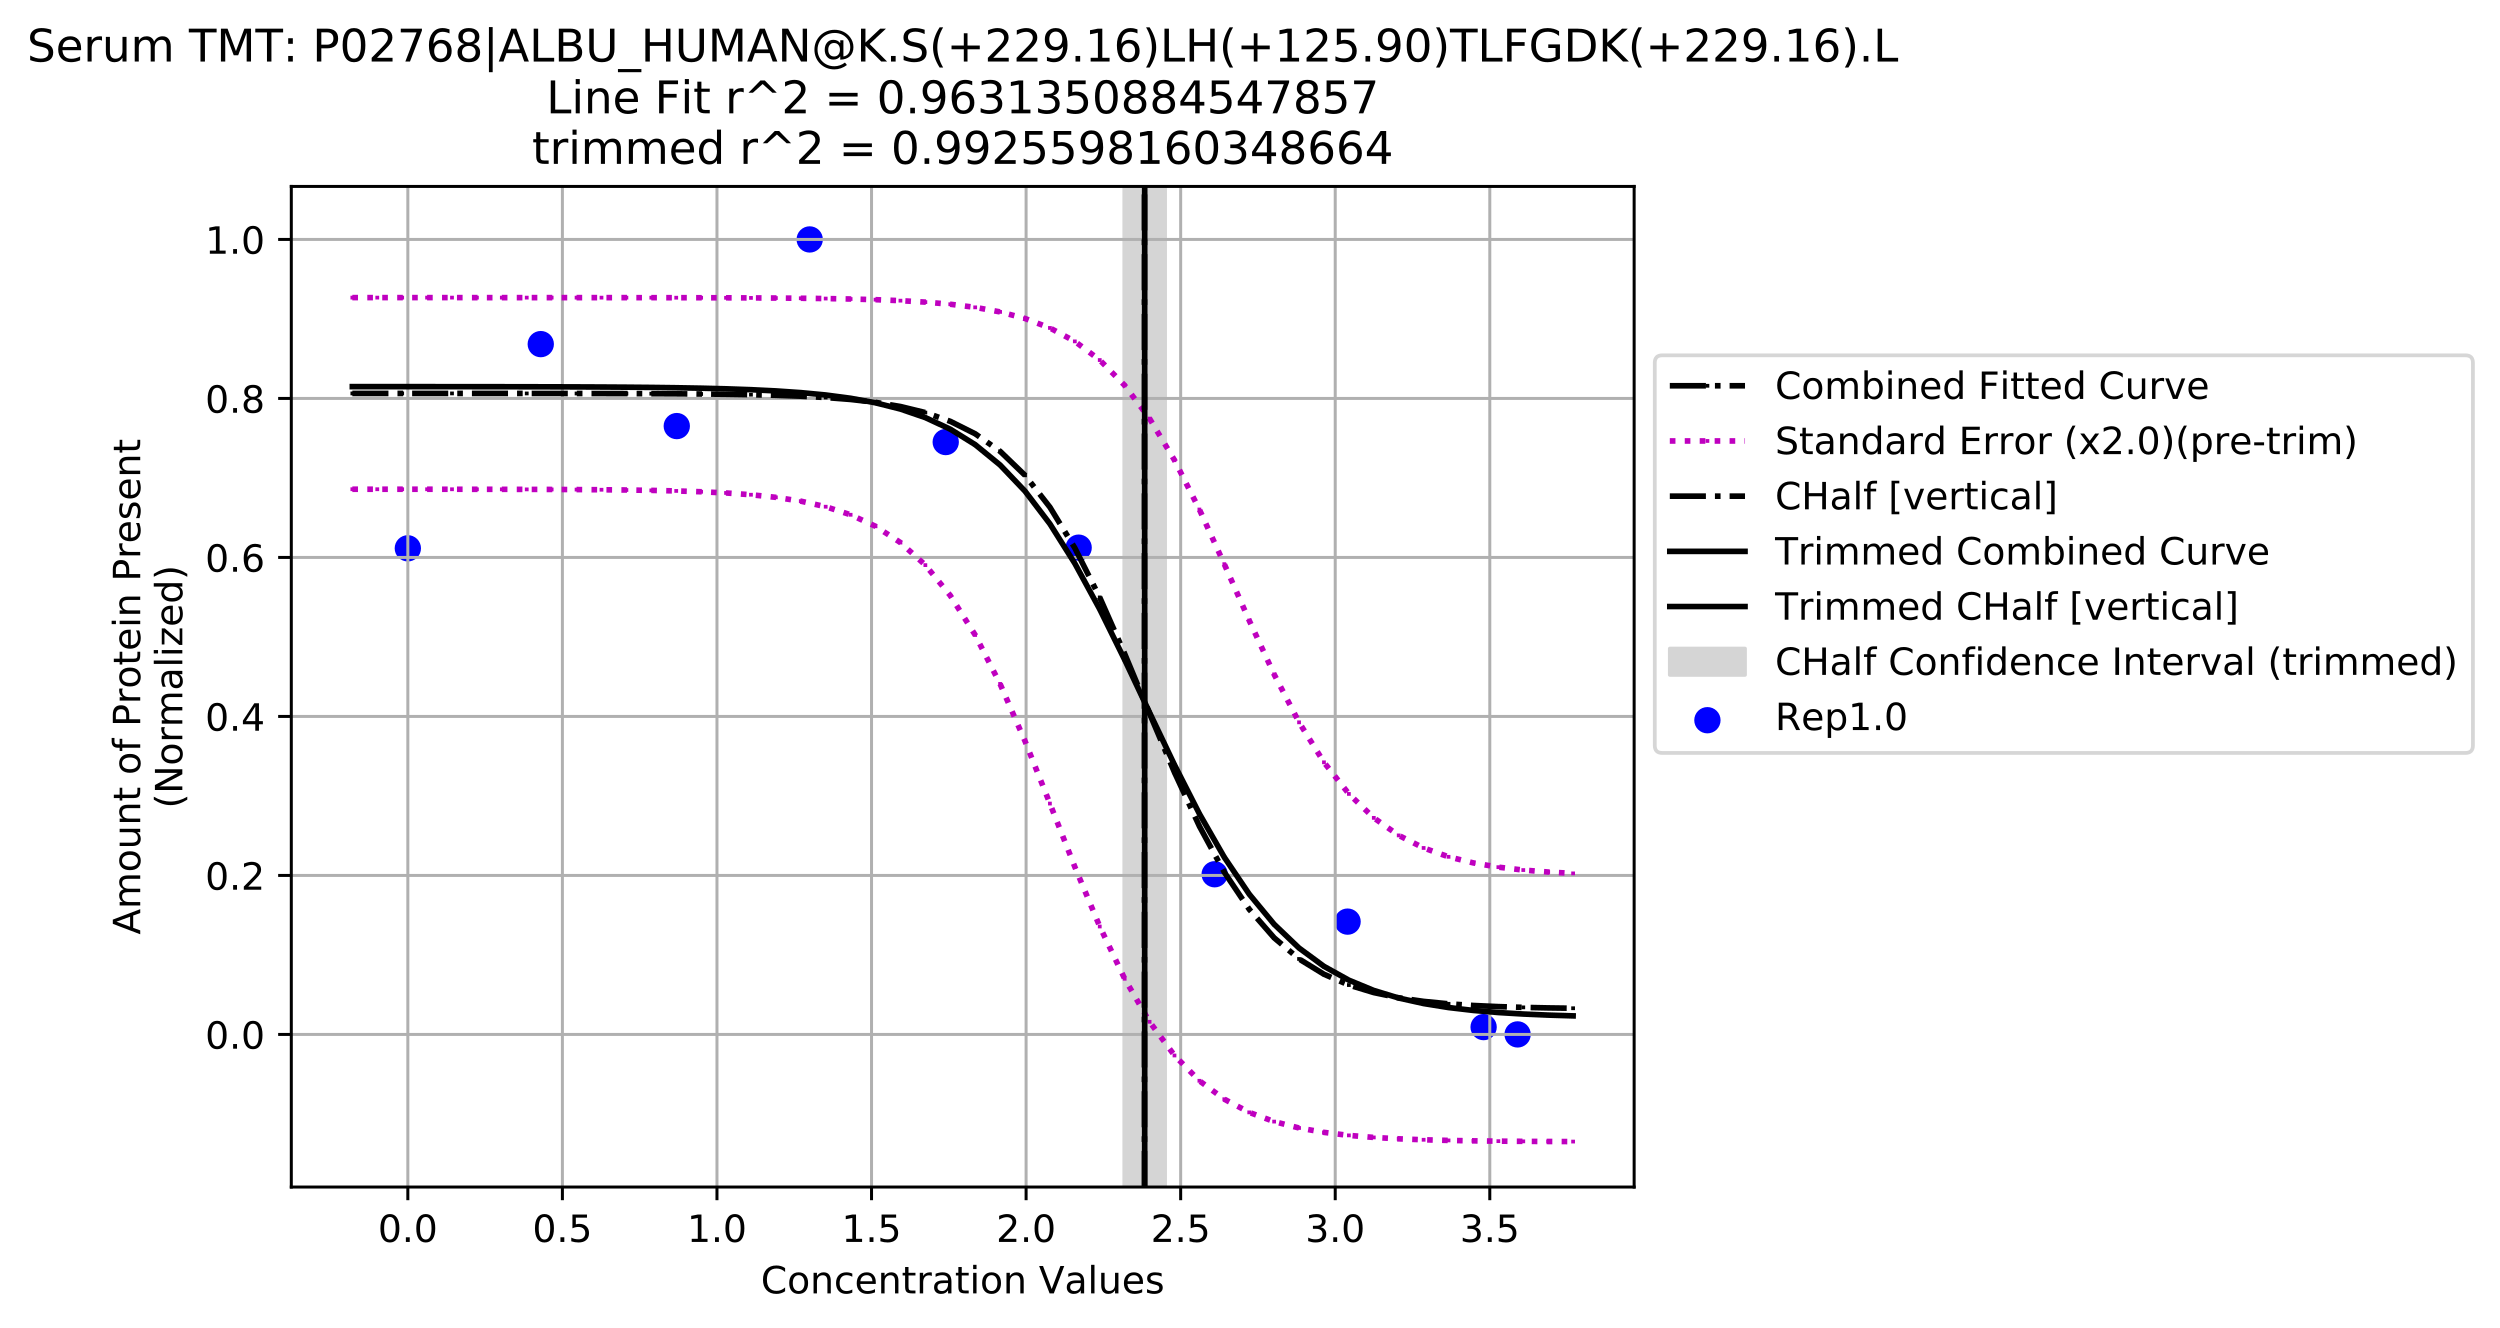 <?xml version="1.0" encoding="utf-8" standalone="no"?>
<!DOCTYPE svg PUBLIC "-//W3C//DTD SVG 1.1//EN"
  "http://www.w3.org/Graphics/SVG/1.1/DTD/svg11.dtd">
<!-- Created with matplotlib (https://matplotlib.org/) -->
<svg height="353.247pt" version="1.1" viewBox="0 0 664.862 353.247" width="664.862pt" xmlns="http://www.w3.org/2000/svg" xmlns:xlink="http://www.w3.org/1999/xlink">
 <defs>
  <style type="text/css">
*{stroke-linecap:butt;stroke-linejoin:round;}
  </style>
 </defs>
 <g id="figure_1">
  <g id="patch_1">
   <path d="M 0 353.247 
L 664.862 353.247 
L 664.862 0 
L 0 0 
z
" style="fill:#ffffff;"/>
  </g>
  <g id="axes_1">
   <g id="patch_2">
    <path d="M 77.471 315.691 
L 434.591 315.691 
L 434.591 49.579 
L 77.471 49.579 
z
" style="fill:#ffffff;"/>
   </g>
   <g id="patch_3">
    <path clip-path="url(#pb7eacf6d03)" d="M 298.997 315.691 
L 298.997 49.579 
L 309.852 49.579 
L 309.852 315.691 
z
" style="fill:#d5d5d5;stroke:#d5d5d5;stroke-linejoin:miter;"/>
   </g>
   <g id="PathCollection_1">
    <defs>
     <path d="M 0 3 
C 0.796 3 1.559 2.684 2.121 2.121 
C 2.684 1.559 3 0.796 3 0 
C 3 -0.796 2.684 -1.559 2.121 -2.121 
C 1.559 -2.684 0.796 -3 0 -3 
C -0.796 -3 -1.559 -2.684 -2.121 -2.121 
C -2.684 -1.559 -3 -0.796 -3 0 
C -3 0.796 -2.684 1.559 -2.121 2.121 
C -1.559 2.684 -0.796 3 0 3 
z
" id="m84fd975355" style="stroke:#0000ff;"/>
    </defs>
    <g clip-path="url(#pb7eacf6d03)">
     <use style="fill:#0000ff;stroke:#0000ff;" x="108.461" xlink:href="#m84fd975355" y="145.822"/>
     <use style="fill:#0000ff;stroke:#0000ff;" x="143.812" xlink:href="#m84fd975355" y="91.515"/>
     <use style="fill:#0000ff;stroke:#0000ff;" x="179.985" xlink:href="#m84fd975355" y="113.314"/>
     <use style="fill:#0000ff;stroke:#0000ff;" x="215.336" xlink:href="#m84fd975355" y="63.679"/>
     <use style="fill:#0000ff;stroke:#0000ff;" x="251.51" xlink:href="#m84fd975355" y="117.56"/>
     <use style="fill:#0000ff;stroke:#0000ff;" x="286.861" xlink:href="#m84fd975355" y="145.644"/>
     <use style="fill:#0000ff;stroke:#0000ff;" x="323.034" xlink:href="#m84fd975355" y="232.503"/>
     <use style="fill:#0000ff;stroke:#0000ff;" x="358.385" xlink:href="#m84fd975355" y="245.101"/>
     <use style="fill:#0000ff;stroke:#0000ff;" x="394.558" xlink:href="#m84fd975355" y="273.151"/>
     <use style="fill:#0000ff;stroke:#0000ff;" x="403.601" xlink:href="#m84fd975355" y="275.096"/>
    </g>
   </g>
   <g id="matplotlib.axis_1">
    <g id="xtick_1">
     <g id="line2d_1">
      <path clip-path="url(#pb7eacf6d03)" d="M 108.461 315.691 
L 108.461 49.579 
" style="fill:none;stroke:#b0b0b0;stroke-linecap:square;stroke-width:0.8;"/>
     </g>
     <g id="line2d_2">
      <defs>
       <path d="M 0 0 
L 0 3.5 
" id="m78f62087db" style="stroke:#000000;stroke-width:0.8;"/>
      </defs>
      <g>
       <use style="stroke:#000000;stroke-width:0.8;" x="108.461" xlink:href="#m78f62087db" y="315.691"/>
      </g>
     </g>
     <g id="text_1">
      <!-- 0.0 -->
      <defs>
       <path d="M 31.781 66.406 
Q 24.172 66.406 20.328 58.906 
Q 16.5 51.422 16.5 36.375 
Q 16.5 21.391 20.328 13.891 
Q 24.172 6.391 31.781 6.391 
Q 39.453 6.391 43.281 13.891 
Q 47.125 21.391 47.125 36.375 
Q 47.125 51.422 43.281 58.906 
Q 39.453 66.406 31.781 66.406 
z
M 31.781 74.219 
Q 44.047 74.219 50.516 64.516 
Q 56.984 54.828 56.984 36.375 
Q 56.984 17.969 50.516 8.266 
Q 44.047 -1.422 31.781 -1.422 
Q 19.531 -1.422 13.062 8.266 
Q 6.594 17.969 6.594 36.375 
Q 6.594 54.828 13.062 64.516 
Q 19.531 74.219 31.781 74.219 
z
" id="DejaVuSans-48"/>
       <path d="M 10.688 12.406 
L 21 12.406 
L 21 0 
L 10.688 0 
z
" id="DejaVuSans-46"/>
      </defs>
      <g transform="translate(100.509 330.29)scale(0.1 -0.1)">
       <use xlink:href="#DejaVuSans-48"/>
       <use x="63.623" xlink:href="#DejaVuSans-46"/>
       <use x="95.41" xlink:href="#DejaVuSans-48"/>
      </g>
     </g>
    </g>
    <g id="xtick_2">
     <g id="line2d_3">
      <path clip-path="url(#pb7eacf6d03)" d="M 149.567 315.691 
L 149.567 49.579 
" style="fill:none;stroke:#b0b0b0;stroke-linecap:square;stroke-width:0.8;"/>
     </g>
     <g id="line2d_4">
      <g>
       <use style="stroke:#000000;stroke-width:0.8;" x="149.567" xlink:href="#m78f62087db" y="315.691"/>
      </g>
     </g>
     <g id="text_2">
      <!-- 0.5 -->
      <defs>
       <path d="M 10.797 72.906 
L 49.516 72.906 
L 49.516 64.594 
L 19.828 64.594 
L 19.828 46.734 
Q 21.969 47.469 24.109 47.828 
Q 26.266 48.188 28.422 48.188 
Q 40.625 48.188 47.75 41.5 
Q 54.891 34.812 54.891 23.391 
Q 54.891 11.625 47.562 5.094 
Q 40.234 -1.422 26.906 -1.422 
Q 22.312 -1.422 17.547 -0.641 
Q 12.797 0.141 7.719 1.703 
L 7.719 11.625 
Q 12.109 9.234 16.797 8.062 
Q 21.484 6.891 26.703 6.891 
Q 35.156 6.891 40.078 11.328 
Q 45.016 15.766 45.016 23.391 
Q 45.016 31 40.078 35.438 
Q 35.156 39.891 26.703 39.891 
Q 22.75 39.891 18.812 39.016 
Q 14.891 38.141 10.797 36.281 
z
" id="DejaVuSans-53"/>
      </defs>
      <g transform="translate(141.615 330.29)scale(0.1 -0.1)">
       <use xlink:href="#DejaVuSans-48"/>
       <use x="63.623" xlink:href="#DejaVuSans-46"/>
       <use x="95.41" xlink:href="#DejaVuSans-53"/>
      </g>
     </g>
    </g>
    <g id="xtick_3">
     <g id="line2d_5">
      <path clip-path="url(#pb7eacf6d03)" d="M 190.673 315.691 
L 190.673 49.579 
" style="fill:none;stroke:#b0b0b0;stroke-linecap:square;stroke-width:0.8;"/>
     </g>
     <g id="line2d_6">
      <g>
       <use style="stroke:#000000;stroke-width:0.8;" x="190.673" xlink:href="#m78f62087db" y="315.691"/>
      </g>
     </g>
     <g id="text_3">
      <!-- 1.0 -->
      <defs>
       <path d="M 12.406 8.297 
L 28.516 8.297 
L 28.516 63.922 
L 10.984 60.406 
L 10.984 69.391 
L 28.422 72.906 
L 38.281 72.906 
L 38.281 8.297 
L 54.391 8.297 
L 54.391 0 
L 12.406 0 
z
" id="DejaVuSans-49"/>
      </defs>
      <g transform="translate(182.721 330.29)scale(0.1 -0.1)">
       <use xlink:href="#DejaVuSans-49"/>
       <use x="63.623" xlink:href="#DejaVuSans-46"/>
       <use x="95.41" xlink:href="#DejaVuSans-48"/>
      </g>
     </g>
    </g>
    <g id="xtick_4">
     <g id="line2d_7">
      <path clip-path="url(#pb7eacf6d03)" d="M 231.779 315.691 
L 231.779 49.579 
" style="fill:none;stroke:#b0b0b0;stroke-linecap:square;stroke-width:0.8;"/>
     </g>
     <g id="line2d_8">
      <g>
       <use style="stroke:#000000;stroke-width:0.8;" x="231.779" xlink:href="#m78f62087db" y="315.691"/>
      </g>
     </g>
     <g id="text_4">
      <!-- 1.5 -->
      <g transform="translate(223.827 330.29)scale(0.1 -0.1)">
       <use xlink:href="#DejaVuSans-49"/>
       <use x="63.623" xlink:href="#DejaVuSans-46"/>
       <use x="95.41" xlink:href="#DejaVuSans-53"/>
      </g>
     </g>
    </g>
    <g id="xtick_5">
     <g id="line2d_9">
      <path clip-path="url(#pb7eacf6d03)" d="M 272.885 315.691 
L 272.885 49.579 
" style="fill:none;stroke:#b0b0b0;stroke-linecap:square;stroke-width:0.8;"/>
     </g>
     <g id="line2d_10">
      <g>
       <use style="stroke:#000000;stroke-width:0.8;" x="272.885" xlink:href="#m78f62087db" y="315.691"/>
      </g>
     </g>
     <g id="text_5">
      <!-- 2.0 -->
      <defs>
       <path d="M 19.188 8.297 
L 53.609 8.297 
L 53.609 0 
L 7.328 0 
L 7.328 8.297 
Q 12.938 14.109 22.625 23.891 
Q 32.328 33.688 34.812 36.531 
Q 39.547 41.844 41.422 45.531 
Q 43.312 49.219 43.312 52.781 
Q 43.312 58.594 39.234 62.25 
Q 35.156 65.922 28.609 65.922 
Q 23.969 65.922 18.812 64.312 
Q 13.672 62.703 7.812 59.422 
L 7.812 69.391 
Q 13.766 71.781 18.938 73 
Q 24.125 74.219 28.422 74.219 
Q 39.75 74.219 46.484 68.547 
Q 53.219 62.891 53.219 53.422 
Q 53.219 48.922 51.531 44.891 
Q 49.859 40.875 45.406 35.406 
Q 44.188 33.984 37.641 27.219 
Q 31.109 20.453 19.188 8.297 
z
" id="DejaVuSans-50"/>
      </defs>
      <g transform="translate(264.933 330.29)scale(0.1 -0.1)">
       <use xlink:href="#DejaVuSans-50"/>
       <use x="63.623" xlink:href="#DejaVuSans-46"/>
       <use x="95.41" xlink:href="#DejaVuSans-48"/>
      </g>
     </g>
    </g>
    <g id="xtick_6">
     <g id="line2d_11">
      <path clip-path="url(#pb7eacf6d03)" d="M 313.991 315.691 
L 313.991 49.579 
" style="fill:none;stroke:#b0b0b0;stroke-linecap:square;stroke-width:0.8;"/>
     </g>
     <g id="line2d_12">
      <g>
       <use style="stroke:#000000;stroke-width:0.8;" x="313.991" xlink:href="#m78f62087db" y="315.691"/>
      </g>
     </g>
     <g id="text_6">
      <!-- 2.5 -->
      <g transform="translate(306.039 330.29)scale(0.1 -0.1)">
       <use xlink:href="#DejaVuSans-50"/>
       <use x="63.623" xlink:href="#DejaVuSans-46"/>
       <use x="95.41" xlink:href="#DejaVuSans-53"/>
      </g>
     </g>
    </g>
    <g id="xtick_7">
     <g id="line2d_13">
      <path clip-path="url(#pb7eacf6d03)" d="M 355.097 315.691 
L 355.097 49.579 
" style="fill:none;stroke:#b0b0b0;stroke-linecap:square;stroke-width:0.8;"/>
     </g>
     <g id="line2d_14">
      <g>
       <use style="stroke:#000000;stroke-width:0.8;" x="355.097" xlink:href="#m78f62087db" y="315.691"/>
      </g>
     </g>
     <g id="text_7">
      <!-- 3.0 -->
      <defs>
       <path d="M 40.578 39.312 
Q 47.656 37.797 51.625 33 
Q 55.609 28.219 55.609 21.188 
Q 55.609 10.406 48.188 4.484 
Q 40.766 -1.422 27.094 -1.422 
Q 22.516 -1.422 17.656 -0.516 
Q 12.797 0.391 7.625 2.203 
L 7.625 11.719 
Q 11.719 9.328 16.594 8.109 
Q 21.484 6.891 26.812 6.891 
Q 36.078 6.891 40.938 10.547 
Q 45.797 14.203 45.797 21.188 
Q 45.797 27.641 41.281 31.266 
Q 36.766 34.906 28.719 34.906 
L 20.219 34.906 
L 20.219 43.016 
L 29.109 43.016 
Q 36.375 43.016 40.234 45.922 
Q 44.094 48.828 44.094 54.297 
Q 44.094 59.906 40.109 62.906 
Q 36.141 65.922 28.719 65.922 
Q 24.656 65.922 20.016 65.031 
Q 15.375 64.156 9.812 62.312 
L 9.812 71.094 
Q 15.438 72.656 20.344 73.438 
Q 25.25 74.219 29.594 74.219 
Q 40.828 74.219 47.359 69.109 
Q 53.906 64.016 53.906 55.328 
Q 53.906 49.266 50.438 45.094 
Q 46.969 40.922 40.578 39.312 
z
" id="DejaVuSans-51"/>
      </defs>
      <g transform="translate(347.145 330.29)scale(0.1 -0.1)">
       <use xlink:href="#DejaVuSans-51"/>
       <use x="63.623" xlink:href="#DejaVuSans-46"/>
       <use x="95.41" xlink:href="#DejaVuSans-48"/>
      </g>
     </g>
    </g>
    <g id="xtick_8">
     <g id="line2d_15">
      <path clip-path="url(#pb7eacf6d03)" d="M 396.202 315.691 
L 396.202 49.579 
" style="fill:none;stroke:#b0b0b0;stroke-linecap:square;stroke-width:0.8;"/>
     </g>
     <g id="line2d_16">
      <g>
       <use style="stroke:#000000;stroke-width:0.8;" x="396.202" xlink:href="#m78f62087db" y="315.691"/>
      </g>
     </g>
     <g id="text_8">
      <!-- 3.5 -->
      <g transform="translate(388.251 330.29)scale(0.1 -0.1)">
       <use xlink:href="#DejaVuSans-51"/>
       <use x="63.623" xlink:href="#DejaVuSans-46"/>
       <use x="95.41" xlink:href="#DejaVuSans-53"/>
      </g>
     </g>
    </g>
    <g id="text_9">
     <!-- Concentration Values -->
     <defs>
      <path d="M 64.406 67.281 
L 64.406 56.891 
Q 59.422 61.531 53.781 63.812 
Q 48.141 66.109 41.797 66.109 
Q 29.297 66.109 22.656 58.469 
Q 16.016 50.828 16.016 36.375 
Q 16.016 21.969 22.656 14.328 
Q 29.297 6.688 41.797 6.688 
Q 48.141 6.688 53.781 8.984 
Q 59.422 11.281 64.406 15.922 
L 64.406 5.609 
Q 59.234 2.094 53.438 0.328 
Q 47.656 -1.422 41.219 -1.422 
Q 24.656 -1.422 15.125 8.703 
Q 5.609 18.844 5.609 36.375 
Q 5.609 53.953 15.125 64.078 
Q 24.656 74.219 41.219 74.219 
Q 47.75 74.219 53.531 72.484 
Q 59.328 70.75 64.406 67.281 
z
" id="DejaVuSans-67"/>
      <path d="M 30.609 48.391 
Q 23.391 48.391 19.188 42.75 
Q 14.984 37.109 14.984 27.297 
Q 14.984 17.484 19.156 11.844 
Q 23.344 6.203 30.609 6.203 
Q 37.797 6.203 41.984 11.859 
Q 46.188 17.531 46.188 27.297 
Q 46.188 37.016 41.984 42.703 
Q 37.797 48.391 30.609 48.391 
z
M 30.609 56 
Q 42.328 56 49.016 48.375 
Q 55.719 40.766 55.719 27.297 
Q 55.719 13.875 49.016 6.219 
Q 42.328 -1.422 30.609 -1.422 
Q 18.844 -1.422 12.172 6.219 
Q 5.516 13.875 5.516 27.297 
Q 5.516 40.766 12.172 48.375 
Q 18.844 56 30.609 56 
z
" id="DejaVuSans-111"/>
      <path d="M 54.891 33.016 
L 54.891 0 
L 45.906 0 
L 45.906 32.719 
Q 45.906 40.484 42.875 44.328 
Q 39.844 48.188 33.797 48.188 
Q 26.516 48.188 22.312 43.547 
Q 18.109 38.922 18.109 30.906 
L 18.109 0 
L 9.078 0 
L 9.078 54.688 
L 18.109 54.688 
L 18.109 46.188 
Q 21.344 51.125 25.703 53.562 
Q 30.078 56 35.797 56 
Q 45.219 56 50.047 50.172 
Q 54.891 44.344 54.891 33.016 
z
" id="DejaVuSans-110"/>
      <path d="M 48.781 52.594 
L 48.781 44.188 
Q 44.969 46.297 41.141 47.344 
Q 37.312 48.391 33.406 48.391 
Q 24.656 48.391 19.812 42.844 
Q 14.984 37.312 14.984 27.297 
Q 14.984 17.281 19.812 11.734 
Q 24.656 6.203 33.406 6.203 
Q 37.312 6.203 41.141 7.25 
Q 44.969 8.297 48.781 10.406 
L 48.781 2.094 
Q 45.016 0.344 40.984 -0.531 
Q 36.969 -1.422 32.422 -1.422 
Q 20.062 -1.422 12.781 6.344 
Q 5.516 14.109 5.516 27.297 
Q 5.516 40.672 12.859 48.328 
Q 20.219 56 33.016 56 
Q 37.156 56 41.109 55.141 
Q 45.062 54.297 48.781 52.594 
z
" id="DejaVuSans-99"/>
      <path d="M 56.203 29.594 
L 56.203 25.203 
L 14.891 25.203 
Q 15.484 15.922 20.484 11.062 
Q 25.484 6.203 34.422 6.203 
Q 39.594 6.203 44.453 7.469 
Q 49.312 8.734 54.109 11.281 
L 54.109 2.781 
Q 49.266 0.734 44.188 -0.344 
Q 39.109 -1.422 33.891 -1.422 
Q 20.797 -1.422 13.156 6.188 
Q 5.516 13.812 5.516 26.812 
Q 5.516 40.234 12.766 48.109 
Q 20.016 56 32.328 56 
Q 43.359 56 49.781 48.891 
Q 56.203 41.797 56.203 29.594 
z
M 47.219 32.234 
Q 47.125 39.594 43.094 43.984 
Q 39.062 48.391 32.422 48.391 
Q 24.906 48.391 20.391 44.141 
Q 15.875 39.891 15.188 32.172 
z
" id="DejaVuSans-101"/>
      <path d="M 18.312 70.219 
L 18.312 54.688 
L 36.812 54.688 
L 36.812 47.703 
L 18.312 47.703 
L 18.312 18.016 
Q 18.312 11.328 20.141 9.422 
Q 21.969 7.516 27.594 7.516 
L 36.812 7.516 
L 36.812 0 
L 27.594 0 
Q 17.188 0 13.234 3.875 
Q 9.281 7.766 9.281 18.016 
L 9.281 47.703 
L 2.688 47.703 
L 2.688 54.688 
L 9.281 54.688 
L 9.281 70.219 
z
" id="DejaVuSans-116"/>
      <path d="M 41.109 46.297 
Q 39.594 47.172 37.812 47.578 
Q 36.031 48 33.891 48 
Q 26.266 48 22.188 43.047 
Q 18.109 38.094 18.109 28.812 
L 18.109 0 
L 9.078 0 
L 9.078 54.688 
L 18.109 54.688 
L 18.109 46.188 
Q 20.953 51.172 25.484 53.578 
Q 30.031 56 36.531 56 
Q 37.453 56 38.578 55.875 
Q 39.703 55.766 41.062 55.516 
z
" id="DejaVuSans-114"/>
      <path d="M 34.281 27.484 
Q 23.391 27.484 19.188 25 
Q 14.984 22.516 14.984 16.5 
Q 14.984 11.719 18.141 8.906 
Q 21.297 6.109 26.703 6.109 
Q 34.188 6.109 38.703 11.406 
Q 43.219 16.703 43.219 25.484 
L 43.219 27.484 
z
M 52.203 31.203 
L 52.203 0 
L 43.219 0 
L 43.219 8.297 
Q 40.141 3.328 35.547 0.953 
Q 30.953 -1.422 24.312 -1.422 
Q 15.922 -1.422 10.953 3.297 
Q 6 8.016 6 15.922 
Q 6 25.141 12.172 29.828 
Q 18.359 34.516 30.609 34.516 
L 43.219 34.516 
L 43.219 35.406 
Q 43.219 41.609 39.141 45 
Q 35.062 48.391 27.688 48.391 
Q 23 48.391 18.547 47.266 
Q 14.109 46.141 10.016 43.891 
L 10.016 52.203 
Q 14.938 54.109 19.578 55.047 
Q 24.219 56 28.609 56 
Q 40.484 56 46.344 49.844 
Q 52.203 43.703 52.203 31.203 
z
" id="DejaVuSans-97"/>
      <path d="M 9.422 54.688 
L 18.406 54.688 
L 18.406 0 
L 9.422 0 
z
M 9.422 75.984 
L 18.406 75.984 
L 18.406 64.594 
L 9.422 64.594 
z
" id="DejaVuSans-105"/>
      <path id="DejaVuSans-32"/>
      <path d="M 28.609 0 
L 0.781 72.906 
L 11.078 72.906 
L 34.188 11.531 
L 57.328 72.906 
L 67.578 72.906 
L 39.797 0 
z
" id="DejaVuSans-86"/>
      <path d="M 9.422 75.984 
L 18.406 75.984 
L 18.406 0 
L 9.422 0 
z
" id="DejaVuSans-108"/>
      <path d="M 8.5 21.578 
L 8.5 54.688 
L 17.484 54.688 
L 17.484 21.922 
Q 17.484 14.156 20.5 10.266 
Q 23.531 6.391 29.594 6.391 
Q 36.859 6.391 41.078 11.031 
Q 45.312 15.672 45.312 23.688 
L 45.312 54.688 
L 54.297 54.688 
L 54.297 0 
L 45.312 0 
L 45.312 8.406 
Q 42.047 3.422 37.719 1 
Q 33.406 -1.422 27.688 -1.422 
Q 18.266 -1.422 13.375 4.438 
Q 8.5 10.297 8.5 21.578 
z
M 31.109 56 
z
" id="DejaVuSans-117"/>
      <path d="M 44.281 53.078 
L 44.281 44.578 
Q 40.484 46.531 36.375 47.5 
Q 32.281 48.484 27.875 48.484 
Q 21.188 48.484 17.844 46.438 
Q 14.5 44.391 14.5 40.281 
Q 14.5 37.156 16.891 35.375 
Q 19.281 33.594 26.516 31.984 
L 29.594 31.297 
Q 39.156 29.25 43.188 25.516 
Q 47.219 21.781 47.219 15.094 
Q 47.219 7.469 41.188 3.016 
Q 35.156 -1.422 24.609 -1.422 
Q 20.219 -1.422 15.453 -0.562 
Q 10.688 0.297 5.422 2 
L 5.422 11.281 
Q 10.406 8.688 15.234 7.391 
Q 20.062 6.109 24.812 6.109 
Q 31.156 6.109 34.562 8.281 
Q 37.984 10.453 37.984 14.406 
Q 37.984 18.062 35.516 20.016 
Q 33.062 21.969 24.703 23.781 
L 21.578 24.516 
Q 13.234 26.266 9.516 29.906 
Q 5.812 33.547 5.812 39.891 
Q 5.812 47.609 11.281 51.797 
Q 16.75 56 26.812 56 
Q 31.781 56 36.172 55.266 
Q 40.578 54.547 44.281 53.078 
z
" id="DejaVuSans-115"/>
     </defs>
     <g transform="translate(202.353 343.968)scale(0.1 -0.1)">
      <use xlink:href="#DejaVuSans-67"/>
      <use x="69.824" xlink:href="#DejaVuSans-111"/>
      <use x="131.006" xlink:href="#DejaVuSans-110"/>
      <use x="194.385" xlink:href="#DejaVuSans-99"/>
      <use x="249.365" xlink:href="#DejaVuSans-101"/>
      <use x="310.889" xlink:href="#DejaVuSans-110"/>
      <use x="374.268" xlink:href="#DejaVuSans-116"/>
      <use x="413.477" xlink:href="#DejaVuSans-114"/>
      <use x="454.59" xlink:href="#DejaVuSans-97"/>
      <use x="515.869" xlink:href="#DejaVuSans-116"/>
      <use x="555.078" xlink:href="#DejaVuSans-105"/>
      <use x="582.861" xlink:href="#DejaVuSans-111"/>
      <use x="644.043" xlink:href="#DejaVuSans-110"/>
      <use x="707.422" xlink:href="#DejaVuSans-32"/>
      <use x="739.209" xlink:href="#DejaVuSans-86"/>
      <use x="807.508" xlink:href="#DejaVuSans-97"/>
      <use x="868.787" xlink:href="#DejaVuSans-108"/>
      <use x="896.57" xlink:href="#DejaVuSans-117"/>
      <use x="959.949" xlink:href="#DejaVuSans-101"/>
      <use x="1021.473" xlink:href="#DejaVuSans-115"/>
     </g>
    </g>
   </g>
   <g id="matplotlib.axis_2">
    <g id="ytick_1">
     <g id="line2d_17">
      <path clip-path="url(#pb7eacf6d03)" d="M 77.471 275.096 
L 434.591 275.096 
" style="fill:none;stroke:#b0b0b0;stroke-linecap:square;stroke-width:0.8;"/>
     </g>
     <g id="line2d_18">
      <defs>
       <path d="M 0 0 
L -3.5 0 
" id="m1cfd2b2af7" style="stroke:#000000;stroke-width:0.8;"/>
      </defs>
      <g>
       <use style="stroke:#000000;stroke-width:0.8;" x="77.471" xlink:href="#m1cfd2b2af7" y="275.096"/>
      </g>
     </g>
     <g id="text_10">
      <!-- 0.0 -->
      <g transform="translate(54.568 278.895)scale(0.1 -0.1)">
       <use xlink:href="#DejaVuSans-48"/>
       <use x="63.623" xlink:href="#DejaVuSans-46"/>
       <use x="95.41" xlink:href="#DejaVuSans-48"/>
      </g>
     </g>
    </g>
    <g id="ytick_2">
     <g id="line2d_19">
      <path clip-path="url(#pb7eacf6d03)" d="M 77.471 232.813 
L 434.591 232.813 
" style="fill:none;stroke:#b0b0b0;stroke-linecap:square;stroke-width:0.8;"/>
     </g>
     <g id="line2d_20">
      <g>
       <use style="stroke:#000000;stroke-width:0.8;" x="77.471" xlink:href="#m1cfd2b2af7" y="232.813"/>
      </g>
     </g>
     <g id="text_11">
      <!-- 0.2 -->
      <g transform="translate(54.568 236.612)scale(0.1 -0.1)">
       <use xlink:href="#DejaVuSans-48"/>
       <use x="63.623" xlink:href="#DejaVuSans-46"/>
       <use x="95.41" xlink:href="#DejaVuSans-50"/>
      </g>
     </g>
    </g>
    <g id="ytick_3">
     <g id="line2d_21">
      <path clip-path="url(#pb7eacf6d03)" d="M 77.471 190.529 
L 434.591 190.529 
" style="fill:none;stroke:#b0b0b0;stroke-linecap:square;stroke-width:0.8;"/>
     </g>
     <g id="line2d_22">
      <g>
       <use style="stroke:#000000;stroke-width:0.8;" x="77.471" xlink:href="#m1cfd2b2af7" y="190.529"/>
      </g>
     </g>
     <g id="text_12">
      <!-- 0.4 -->
      <defs>
       <path d="M 37.797 64.312 
L 12.891 25.391 
L 37.797 25.391 
z
M 35.203 72.906 
L 47.609 72.906 
L 47.609 25.391 
L 58.016 25.391 
L 58.016 17.188 
L 47.609 17.188 
L 47.609 0 
L 37.797 0 
L 37.797 17.188 
L 4.891 17.188 
L 4.891 26.703 
z
" id="DejaVuSans-52"/>
      </defs>
      <g transform="translate(54.568 194.328)scale(0.1 -0.1)">
       <use xlink:href="#DejaVuSans-48"/>
       <use x="63.623" xlink:href="#DejaVuSans-46"/>
       <use x="95.41" xlink:href="#DejaVuSans-52"/>
      </g>
     </g>
    </g>
    <g id="ytick_4">
     <g id="line2d_23">
      <path clip-path="url(#pb7eacf6d03)" d="M 77.471 148.246 
L 434.591 148.246 
" style="fill:none;stroke:#b0b0b0;stroke-linecap:square;stroke-width:0.8;"/>
     </g>
     <g id="line2d_24">
      <g>
       <use style="stroke:#000000;stroke-width:0.8;" x="77.471" xlink:href="#m1cfd2b2af7" y="148.246"/>
      </g>
     </g>
     <g id="text_13">
      <!-- 0.6 -->
      <defs>
       <path d="M 33.016 40.375 
Q 26.375 40.375 22.484 35.828 
Q 18.609 31.297 18.609 23.391 
Q 18.609 15.531 22.484 10.953 
Q 26.375 6.391 33.016 6.391 
Q 39.656 6.391 43.531 10.953 
Q 47.406 15.531 47.406 23.391 
Q 47.406 31.297 43.531 35.828 
Q 39.656 40.375 33.016 40.375 
z
M 52.594 71.297 
L 52.594 62.312 
Q 48.875 64.062 45.094 64.984 
Q 41.312 65.922 37.594 65.922 
Q 27.828 65.922 22.672 59.328 
Q 17.531 52.734 16.797 39.406 
Q 19.672 43.656 24.016 45.922 
Q 28.375 48.188 33.594 48.188 
Q 44.578 48.188 50.953 41.516 
Q 57.328 34.859 57.328 23.391 
Q 57.328 12.156 50.688 5.359 
Q 44.047 -1.422 33.016 -1.422 
Q 20.359 -1.422 13.672 8.266 
Q 6.984 17.969 6.984 36.375 
Q 6.984 53.656 15.188 63.938 
Q 23.391 74.219 37.203 74.219 
Q 40.922 74.219 44.703 73.484 
Q 48.484 72.75 52.594 71.297 
z
" id="DejaVuSans-54"/>
      </defs>
      <g transform="translate(54.568 152.045)scale(0.1 -0.1)">
       <use xlink:href="#DejaVuSans-48"/>
       <use x="63.623" xlink:href="#DejaVuSans-46"/>
       <use x="95.41" xlink:href="#DejaVuSans-54"/>
      </g>
     </g>
    </g>
    <g id="ytick_5">
     <g id="line2d_25">
      <path clip-path="url(#pb7eacf6d03)" d="M 77.471 105.963 
L 434.591 105.963 
" style="fill:none;stroke:#b0b0b0;stroke-linecap:square;stroke-width:0.8;"/>
     </g>
     <g id="line2d_26">
      <g>
       <use style="stroke:#000000;stroke-width:0.8;" x="77.471" xlink:href="#m1cfd2b2af7" y="105.963"/>
      </g>
     </g>
     <g id="text_14">
      <!-- 0.8 -->
      <defs>
       <path d="M 31.781 34.625 
Q 24.75 34.625 20.719 30.859 
Q 16.703 27.094 16.703 20.516 
Q 16.703 13.922 20.719 10.156 
Q 24.75 6.391 31.781 6.391 
Q 38.812 6.391 42.859 10.172 
Q 46.922 13.969 46.922 20.516 
Q 46.922 27.094 42.891 30.859 
Q 38.875 34.625 31.781 34.625 
z
M 21.922 38.812 
Q 15.578 40.375 12.031 44.719 
Q 8.5 49.078 8.5 55.328 
Q 8.5 64.062 14.719 69.141 
Q 20.953 74.219 31.781 74.219 
Q 42.672 74.219 48.875 69.141 
Q 55.078 64.062 55.078 55.328 
Q 55.078 49.078 51.531 44.719 
Q 48 40.375 41.703 38.812 
Q 48.828 37.156 52.797 32.312 
Q 56.781 27.484 56.781 20.516 
Q 56.781 9.906 50.312 4.234 
Q 43.844 -1.422 31.781 -1.422 
Q 19.734 -1.422 13.25 4.234 
Q 6.781 9.906 6.781 20.516 
Q 6.781 27.484 10.781 32.312 
Q 14.797 37.156 21.922 38.812 
z
M 18.312 54.391 
Q 18.312 48.734 21.844 45.562 
Q 25.391 42.391 31.781 42.391 
Q 38.141 42.391 41.719 45.562 
Q 45.312 48.734 45.312 54.391 
Q 45.312 60.062 41.719 63.234 
Q 38.141 66.406 31.781 66.406 
Q 25.391 66.406 21.844 63.234 
Q 18.312 60.062 18.312 54.391 
z
" id="DejaVuSans-56"/>
      </defs>
      <g transform="translate(54.568 109.762)scale(0.1 -0.1)">
       <use xlink:href="#DejaVuSans-48"/>
       <use x="63.623" xlink:href="#DejaVuSans-46"/>
       <use x="95.41" xlink:href="#DejaVuSans-56"/>
      </g>
     </g>
    </g>
    <g id="ytick_6">
     <g id="line2d_27">
      <path clip-path="url(#pb7eacf6d03)" d="M 77.471 63.679 
L 434.591 63.679 
" style="fill:none;stroke:#b0b0b0;stroke-linecap:square;stroke-width:0.8;"/>
     </g>
     <g id="line2d_28">
      <g>
       <use style="stroke:#000000;stroke-width:0.8;" x="77.471" xlink:href="#m1cfd2b2af7" y="63.679"/>
      </g>
     </g>
     <g id="text_15">
      <!-- 1.0 -->
      <g transform="translate(54.568 67.478)scale(0.1 -0.1)">
       <use xlink:href="#DejaVuSans-49"/>
       <use x="63.623" xlink:href="#DejaVuSans-46"/>
       <use x="95.41" xlink:href="#DejaVuSans-48"/>
      </g>
     </g>
    </g>
    <g id="text_16">
     <!-- Amount of Protein Present -->
     <defs>
      <path d="M 34.188 63.188 
L 20.797 26.906 
L 47.609 26.906 
z
M 28.609 72.906 
L 39.797 72.906 
L 67.578 0 
L 57.328 0 
L 50.688 18.703 
L 17.828 18.703 
L 11.188 0 
L 0.781 0 
z
" id="DejaVuSans-65"/>
      <path d="M 52 44.188 
Q 55.375 50.25 60.062 53.125 
Q 64.75 56 71.094 56 
Q 79.641 56 84.281 50.016 
Q 88.922 44.047 88.922 33.016 
L 88.922 0 
L 79.891 0 
L 79.891 32.719 
Q 79.891 40.578 77.094 44.375 
Q 74.312 48.188 68.609 48.188 
Q 61.625 48.188 57.562 43.547 
Q 53.516 38.922 53.516 30.906 
L 53.516 0 
L 44.484 0 
L 44.484 32.719 
Q 44.484 40.625 41.703 44.406 
Q 38.922 48.188 33.109 48.188 
Q 26.219 48.188 22.156 43.531 
Q 18.109 38.875 18.109 30.906 
L 18.109 0 
L 9.078 0 
L 9.078 54.688 
L 18.109 54.688 
L 18.109 46.188 
Q 21.188 51.219 25.484 53.609 
Q 29.781 56 35.688 56 
Q 41.656 56 45.828 52.969 
Q 50 49.953 52 44.188 
z
" id="DejaVuSans-109"/>
      <path d="M 37.109 75.984 
L 37.109 68.5 
L 28.516 68.5 
Q 23.688 68.5 21.797 66.547 
Q 19.922 64.594 19.922 59.516 
L 19.922 54.688 
L 34.719 54.688 
L 34.719 47.703 
L 19.922 47.703 
L 19.922 0 
L 10.891 0 
L 10.891 47.703 
L 2.297 47.703 
L 2.297 54.688 
L 10.891 54.688 
L 10.891 58.5 
Q 10.891 67.625 15.141 71.797 
Q 19.391 75.984 28.609 75.984 
z
" id="DejaVuSans-102"/>
      <path d="M 19.672 64.797 
L 19.672 37.406 
L 32.078 37.406 
Q 38.969 37.406 42.719 40.969 
Q 46.484 44.531 46.484 51.125 
Q 46.484 57.672 42.719 61.234 
Q 38.969 64.797 32.078 64.797 
z
M 9.812 72.906 
L 32.078 72.906 
Q 44.344 72.906 50.609 67.359 
Q 56.891 61.812 56.891 51.125 
Q 56.891 40.328 50.609 34.812 
Q 44.344 29.297 32.078 29.297 
L 19.672 29.297 
L 19.672 0 
L 9.812 0 
z
" id="DejaVuSans-80"/>
     </defs>
     <g transform="translate(37.291 248.546)rotate(-90)scale(0.1 -0.1)">
      <use xlink:href="#DejaVuSans-65"/>
      <use x="68.408" xlink:href="#DejaVuSans-109"/>
      <use x="165.82" xlink:href="#DejaVuSans-111"/>
      <use x="227.002" xlink:href="#DejaVuSans-117"/>
      <use x="290.381" xlink:href="#DejaVuSans-110"/>
      <use x="353.76" xlink:href="#DejaVuSans-116"/>
      <use x="392.969" xlink:href="#DejaVuSans-32"/>
      <use x="424.756" xlink:href="#DejaVuSans-111"/>
      <use x="485.938" xlink:href="#DejaVuSans-102"/>
      <use x="521.143" xlink:href="#DejaVuSans-32"/>
      <use x="552.93" xlink:href="#DejaVuSans-80"/>
      <use x="613.217" xlink:href="#DejaVuSans-114"/>
      <use x="654.299" xlink:href="#DejaVuSans-111"/>
      <use x="715.48" xlink:href="#DejaVuSans-116"/>
      <use x="754.689" xlink:href="#DejaVuSans-101"/>
      <use x="816.213" xlink:href="#DejaVuSans-105"/>
      <use x="843.996" xlink:href="#DejaVuSans-110"/>
      <use x="907.375" xlink:href="#DejaVuSans-32"/>
      <use x="939.162" xlink:href="#DejaVuSans-80"/>
      <use x="999.449" xlink:href="#DejaVuSans-114"/>
      <use x="1040.531" xlink:href="#DejaVuSans-101"/>
      <use x="1102.055" xlink:href="#DejaVuSans-115"/>
      <use x="1154.154" xlink:href="#DejaVuSans-101"/>
      <use x="1215.678" xlink:href="#DejaVuSans-110"/>
      <use x="1279.057" xlink:href="#DejaVuSans-116"/>
     </g>
     <!-- (Normalized) -->
     <defs>
      <path d="M 31 75.875 
Q 24.469 64.656 21.281 53.656 
Q 18.109 42.672 18.109 31.391 
Q 18.109 20.125 21.312 9.062 
Q 24.516 -2 31 -13.188 
L 23.188 -13.188 
Q 15.875 -1.703 12.234 9.375 
Q 8.594 20.453 8.594 31.391 
Q 8.594 42.281 12.203 53.312 
Q 15.828 64.359 23.188 75.875 
z
" id="DejaVuSans-40"/>
      <path d="M 9.812 72.906 
L 23.094 72.906 
L 55.422 11.922 
L 55.422 72.906 
L 64.984 72.906 
L 64.984 0 
L 51.703 0 
L 19.391 60.984 
L 19.391 0 
L 9.812 0 
z
" id="DejaVuSans-78"/>
      <path d="M 5.516 54.688 
L 48.188 54.688 
L 48.188 46.484 
L 14.406 7.172 
L 48.188 7.172 
L 48.188 0 
L 4.297 0 
L 4.297 8.203 
L 38.094 47.516 
L 5.516 47.516 
z
" id="DejaVuSans-122"/>
      <path d="M 45.406 46.391 
L 45.406 75.984 
L 54.391 75.984 
L 54.391 0 
L 45.406 0 
L 45.406 8.203 
Q 42.578 3.328 38.25 0.953 
Q 33.938 -1.422 27.875 -1.422 
Q 17.969 -1.422 11.734 6.484 
Q 5.516 14.406 5.516 27.297 
Q 5.516 40.188 11.734 48.094 
Q 17.969 56 27.875 56 
Q 33.938 56 38.25 53.625 
Q 42.578 51.266 45.406 46.391 
z
M 14.797 27.297 
Q 14.797 17.391 18.875 11.75 
Q 22.953 6.109 30.078 6.109 
Q 37.203 6.109 41.297 11.75 
Q 45.406 17.391 45.406 27.297 
Q 45.406 37.203 41.297 42.844 
Q 37.203 48.484 30.078 48.484 
Q 22.953 48.484 18.875 42.844 
Q 14.797 37.203 14.797 27.297 
z
" id="DejaVuSans-100"/>
      <path d="M 8.016 75.875 
L 15.828 75.875 
Q 23.141 64.359 26.781 53.312 
Q 30.422 42.281 30.422 31.391 
Q 30.422 20.453 26.781 9.375 
Q 23.141 -1.703 15.828 -13.188 
L 8.016 -13.188 
Q 14.5 -2 17.703 9.062 
Q 20.906 20.125 20.906 31.391 
Q 20.906 42.672 17.703 53.656 
Q 14.5 64.656 8.016 75.875 
z
" id="DejaVuSans-41"/>
     </defs>
     <g transform="translate(48.488 214.979)rotate(-90)scale(0.1 -0.1)">
      <use xlink:href="#DejaVuSans-40"/>
      <use x="39.014" xlink:href="#DejaVuSans-78"/>
      <use x="113.818" xlink:href="#DejaVuSans-111"/>
      <use x="175" xlink:href="#DejaVuSans-114"/>
      <use x="216.098" xlink:href="#DejaVuSans-109"/>
      <use x="313.51" xlink:href="#DejaVuSans-97"/>
      <use x="374.789" xlink:href="#DejaVuSans-108"/>
      <use x="402.572" xlink:href="#DejaVuSans-105"/>
      <use x="430.355" xlink:href="#DejaVuSans-122"/>
      <use x="482.846" xlink:href="#DejaVuSans-101"/>
      <use x="544.369" xlink:href="#DejaVuSans-100"/>
      <use x="607.846" xlink:href="#DejaVuSans-41"/>
     </g>
    </g>
   </g>
   <g id="line2d_29">
    <path clip-path="url(#pb7eacf6d03)" d="M 93.704 104.627 
L 100.33 104.627 
L 106.955 104.627 
L 113.581 104.628 
L 120.206 104.629 
L 126.832 104.631 
L 133.458 104.633 
L 140.083 104.636 
L 146.709 104.641 
L 153.334 104.648 
L 159.96 104.659 
L 166.586 104.674 
L 173.211 104.697 
L 179.837 104.731 
L 186.462 104.782 
L 193.088 104.856 
L 199.714 104.966 
L 206.339 105.128 
L 212.965 105.367 
L 219.59 105.72 
L 226.216 106.237 
L 232.842 106.997 
L 239.467 108.107 
L 246.093 109.721 
L 252.718 112.047 
L 259.344 115.365 
L 265.97 120.019 
L 272.595 126.402 
L 279.221 134.893 
L 285.846 145.736 
L 292.472 158.883 
L 299.098 173.861 
L 305.723 189.757 
L 312.349 205.41 
L 318.974 219.725 
L 325.6 231.959 
L 332.226 241.823 
L 338.851 249.409 
L 345.477 255.035 
L 352.102 259.096 
L 358.728 261.969 
L 365.354 263.974 
L 371.979 265.359 
L 378.605 266.31 
L 385.231 266.959 
L 391.856 267.402 
L 398.482 267.702 
L 405.107 267.906 
L 411.733 268.044 
L 418.359 268.138 
" style="fill:none;stroke:#000000;stroke-dasharray:9.6,2.4,1.5,2.4;stroke-dashoffset:0;stroke-width:1.5;"/>
    <defs>
     <path d="M -0.5 0.5 
L 0.5 0.5 
L 0.5 -0.5 
L -0.5 -0.5 
z
" id="m81c241fceb"/>
    </defs>
    <g clip-path="url(#pb7eacf6d03)">
     <use x="93.704" xlink:href="#m81c241fceb" y="104.627"/>
     <use x="100.33" xlink:href="#m81c241fceb" y="104.627"/>
     <use x="106.955" xlink:href="#m81c241fceb" y="104.627"/>
     <use x="113.581" xlink:href="#m81c241fceb" y="104.628"/>
     <use x="120.206" xlink:href="#m81c241fceb" y="104.629"/>
     <use x="126.832" xlink:href="#m81c241fceb" y="104.631"/>
     <use x="133.458" xlink:href="#m81c241fceb" y="104.633"/>
     <use x="140.083" xlink:href="#m81c241fceb" y="104.636"/>
     <use x="146.709" xlink:href="#m81c241fceb" y="104.641"/>
     <use x="153.334" xlink:href="#m81c241fceb" y="104.648"/>
     <use x="159.96" xlink:href="#m81c241fceb" y="104.659"/>
     <use x="166.586" xlink:href="#m81c241fceb" y="104.674"/>
     <use x="173.211" xlink:href="#m81c241fceb" y="104.697"/>
     <use x="179.837" xlink:href="#m81c241fceb" y="104.731"/>
     <use x="186.462" xlink:href="#m81c241fceb" y="104.782"/>
     <use x="193.088" xlink:href="#m81c241fceb" y="104.856"/>
     <use x="199.714" xlink:href="#m81c241fceb" y="104.966"/>
     <use x="206.339" xlink:href="#m81c241fceb" y="105.128"/>
     <use x="212.965" xlink:href="#m81c241fceb" y="105.367"/>
     <use x="219.59" xlink:href="#m81c241fceb" y="105.72"/>
     <use x="226.216" xlink:href="#m81c241fceb" y="106.237"/>
     <use x="232.842" xlink:href="#m81c241fceb" y="106.997"/>
     <use x="239.467" xlink:href="#m81c241fceb" y="108.107"/>
     <use x="246.093" xlink:href="#m81c241fceb" y="109.721"/>
     <use x="252.718" xlink:href="#m81c241fceb" y="112.047"/>
     <use x="259.344" xlink:href="#m81c241fceb" y="115.365"/>
     <use x="265.97" xlink:href="#m81c241fceb" y="120.019"/>
     <use x="272.595" xlink:href="#m81c241fceb" y="126.402"/>
     <use x="279.221" xlink:href="#m81c241fceb" y="134.893"/>
     <use x="285.846" xlink:href="#m81c241fceb" y="145.736"/>
     <use x="292.472" xlink:href="#m81c241fceb" y="158.883"/>
     <use x="299.098" xlink:href="#m81c241fceb" y="173.861"/>
     <use x="305.723" xlink:href="#m81c241fceb" y="189.757"/>
     <use x="312.349" xlink:href="#m81c241fceb" y="205.41"/>
     <use x="318.974" xlink:href="#m81c241fceb" y="219.725"/>
     <use x="325.6" xlink:href="#m81c241fceb" y="231.959"/>
     <use x="332.226" xlink:href="#m81c241fceb" y="241.823"/>
     <use x="338.851" xlink:href="#m81c241fceb" y="249.409"/>
     <use x="345.477" xlink:href="#m81c241fceb" y="255.035"/>
     <use x="352.102" xlink:href="#m81c241fceb" y="259.096"/>
     <use x="358.728" xlink:href="#m81c241fceb" y="261.969"/>
     <use x="365.354" xlink:href="#m81c241fceb" y="263.974"/>
     <use x="371.979" xlink:href="#m81c241fceb" y="265.359"/>
     <use x="378.605" xlink:href="#m81c241fceb" y="266.31"/>
     <use x="385.231" xlink:href="#m81c241fceb" y="266.959"/>
     <use x="391.856" xlink:href="#m81c241fceb" y="267.402"/>
     <use x="398.482" xlink:href="#m81c241fceb" y="267.702"/>
     <use x="405.107" xlink:href="#m81c241fceb" y="267.906"/>
     <use x="411.733" xlink:href="#m81c241fceb" y="268.044"/>
     <use x="418.359" xlink:href="#m81c241fceb" y="268.138"/>
    </g>
   </g>
   <g id="line2d_30">
    <path clip-path="url(#pb7eacf6d03)" d="M 93.704 130.107 
L 100.33 130.109 
L 106.955 130.111 
L 113.581 130.114 
L 120.206 130.118 
L 126.832 130.125 
L 133.458 130.134 
L 140.083 130.148 
L 146.709 130.169 
L 153.334 130.2 
L 159.96 130.246 
L 166.586 130.314 
L 173.211 130.414 
L 179.837 130.561 
L 186.462 130.779 
L 193.088 131.1 
L 199.714 131.572 
L 206.339 132.265 
L 212.965 133.28 
L 219.59 134.758 
L 226.216 136.898 
L 232.842 139.962 
L 239.467 144.292 
L 246.093 150.29 
L 252.718 158.373 
L 259.344 168.874 
L 265.97 181.886 
L 272.595 197.094 
L 279.221 213.703 
L 285.846 230.547 
L 292.472 246.397 
L 299.098 260.294 
L 305.723 271.742 
L 312.349 280.701 
L 318.974 287.431 
L 325.6 292.336 
L 332.226 295.831 
L 338.851 298.281 
L 345.477 299.981 
L 352.102 301.149 
L 358.728 301.949 
L 365.354 302.495 
L 371.979 302.865 
L 378.605 303.117 
L 385.231 303.288 
L 391.856 303.404 
L 398.482 303.482 
L 405.107 303.535 
L 411.733 303.571 
L 418.359 303.595 
" style="fill:none;stroke:#bf00bf;stroke-dasharray:1.5,2.475;stroke-dashoffset:0;stroke-width:1.5;"/>
    <defs>
     <path d="M -0.5 0.5 
L 0.5 0.5 
L 0.5 -0.5 
L -0.5 -0.5 
z
" id="m94f6914bcb"/>
    </defs>
    <g clip-path="url(#pb7eacf6d03)">
     <use style="fill:#bf00bf;" x="93.704" xlink:href="#m94f6914bcb" y="130.107"/>
     <use style="fill:#bf00bf;" x="100.33" xlink:href="#m94f6914bcb" y="130.109"/>
     <use style="fill:#bf00bf;" x="106.955" xlink:href="#m94f6914bcb" y="130.111"/>
     <use style="fill:#bf00bf;" x="113.581" xlink:href="#m94f6914bcb" y="130.114"/>
     <use style="fill:#bf00bf;" x="120.206" xlink:href="#m94f6914bcb" y="130.118"/>
     <use style="fill:#bf00bf;" x="126.832" xlink:href="#m94f6914bcb" y="130.125"/>
     <use style="fill:#bf00bf;" x="133.458" xlink:href="#m94f6914bcb" y="130.134"/>
     <use style="fill:#bf00bf;" x="140.083" xlink:href="#m94f6914bcb" y="130.148"/>
     <use style="fill:#bf00bf;" x="146.709" xlink:href="#m94f6914bcb" y="130.169"/>
     <use style="fill:#bf00bf;" x="153.334" xlink:href="#m94f6914bcb" y="130.2"/>
     <use style="fill:#bf00bf;" x="159.96" xlink:href="#m94f6914bcb" y="130.246"/>
     <use style="fill:#bf00bf;" x="166.586" xlink:href="#m94f6914bcb" y="130.314"/>
     <use style="fill:#bf00bf;" x="173.211" xlink:href="#m94f6914bcb" y="130.414"/>
     <use style="fill:#bf00bf;" x="179.837" xlink:href="#m94f6914bcb" y="130.561"/>
     <use style="fill:#bf00bf;" x="186.462" xlink:href="#m94f6914bcb" y="130.779"/>
     <use style="fill:#bf00bf;" x="193.088" xlink:href="#m94f6914bcb" y="131.1"/>
     <use style="fill:#bf00bf;" x="199.714" xlink:href="#m94f6914bcb" y="131.572"/>
     <use style="fill:#bf00bf;" x="206.339" xlink:href="#m94f6914bcb" y="132.265"/>
     <use style="fill:#bf00bf;" x="212.965" xlink:href="#m94f6914bcb" y="133.28"/>
     <use style="fill:#bf00bf;" x="219.59" xlink:href="#m94f6914bcb" y="134.758"/>
     <use style="fill:#bf00bf;" x="226.216" xlink:href="#m94f6914bcb" y="136.898"/>
     <use style="fill:#bf00bf;" x="232.842" xlink:href="#m94f6914bcb" y="139.962"/>
     <use style="fill:#bf00bf;" x="239.467" xlink:href="#m94f6914bcb" y="144.292"/>
     <use style="fill:#bf00bf;" x="246.093" xlink:href="#m94f6914bcb" y="150.29"/>
     <use style="fill:#bf00bf;" x="252.718" xlink:href="#m94f6914bcb" y="158.373"/>
     <use style="fill:#bf00bf;" x="259.344" xlink:href="#m94f6914bcb" y="168.874"/>
     <use style="fill:#bf00bf;" x="265.97" xlink:href="#m94f6914bcb" y="181.886"/>
     <use style="fill:#bf00bf;" x="272.595" xlink:href="#m94f6914bcb" y="197.094"/>
     <use style="fill:#bf00bf;" x="279.221" xlink:href="#m94f6914bcb" y="213.703"/>
     <use style="fill:#bf00bf;" x="285.846" xlink:href="#m94f6914bcb" y="230.547"/>
     <use style="fill:#bf00bf;" x="292.472" xlink:href="#m94f6914bcb" y="246.397"/>
     <use style="fill:#bf00bf;" x="299.098" xlink:href="#m94f6914bcb" y="260.294"/>
     <use style="fill:#bf00bf;" x="305.723" xlink:href="#m94f6914bcb" y="271.742"/>
     <use style="fill:#bf00bf;" x="312.349" xlink:href="#m94f6914bcb" y="280.701"/>
     <use style="fill:#bf00bf;" x="318.974" xlink:href="#m94f6914bcb" y="287.431"/>
     <use style="fill:#bf00bf;" x="325.6" xlink:href="#m94f6914bcb" y="292.336"/>
     <use style="fill:#bf00bf;" x="332.226" xlink:href="#m94f6914bcb" y="295.831"/>
     <use style="fill:#bf00bf;" x="338.851" xlink:href="#m94f6914bcb" y="298.281"/>
     <use style="fill:#bf00bf;" x="345.477" xlink:href="#m94f6914bcb" y="299.981"/>
     <use style="fill:#bf00bf;" x="352.102" xlink:href="#m94f6914bcb" y="301.149"/>
     <use style="fill:#bf00bf;" x="358.728" xlink:href="#m94f6914bcb" y="301.949"/>
     <use style="fill:#bf00bf;" x="365.354" xlink:href="#m94f6914bcb" y="302.495"/>
     <use style="fill:#bf00bf;" x="371.979" xlink:href="#m94f6914bcb" y="302.865"/>
     <use style="fill:#bf00bf;" x="378.605" xlink:href="#m94f6914bcb" y="303.117"/>
     <use style="fill:#bf00bf;" x="385.231" xlink:href="#m94f6914bcb" y="303.288"/>
     <use style="fill:#bf00bf;" x="391.856" xlink:href="#m94f6914bcb" y="303.404"/>
     <use style="fill:#bf00bf;" x="398.482" xlink:href="#m94f6914bcb" y="303.482"/>
     <use style="fill:#bf00bf;" x="405.107" xlink:href="#m94f6914bcb" y="303.535"/>
     <use style="fill:#bf00bf;" x="411.733" xlink:href="#m94f6914bcb" y="303.571"/>
     <use style="fill:#bf00bf;" x="418.359" xlink:href="#m94f6914bcb" y="303.595"/>
    </g>
   </g>
   <g id="line2d_31">
    <path clip-path="url(#pb7eacf6d03)" d="M 93.704 79.148 
L 100.33 79.148 
L 106.955 79.148 
L 113.581 79.148 
L 120.206 79.148 
L 126.832 79.149 
L 133.458 79.149 
L 140.083 79.15 
L 146.709 79.151 
L 153.334 79.153 
L 159.96 79.155 
L 166.586 79.159 
L 173.211 79.164 
L 179.837 79.172 
L 186.462 79.183 
L 193.088 79.2 
L 199.714 79.226 
L 206.339 79.263 
L 212.965 79.318 
L 219.59 79.4 
L 226.216 79.52 
L 232.842 79.697 
L 239.467 79.959 
L 246.093 80.344 
L 252.718 80.91 
L 259.344 81.739 
L 265.97 82.948 
L 272.595 84.701 
L 279.221 87.218 
L 285.846 90.787 
L 292.472 95.753 
L 299.098 102.492 
L 305.723 111.324 
L 312.349 122.39 
L 318.974 135.5 
L 325.6 150.037 
L 332.226 165.023 
L 338.851 179.351 
L 345.477 192.099 
L 352.102 202.734 
L 358.728 211.141 
L 365.354 217.507 
L 371.979 222.173 
L 378.605 225.513 
L 385.231 227.861 
L 391.856 229.493 
L 398.482 230.617 
L 405.107 231.387 
L 411.733 231.912 
L 418.359 232.27 
" style="fill:none;stroke:#bf00bf;stroke-dasharray:1.5,2.475;stroke-dashoffset:0;stroke-width:1.5;"/>
    <g clip-path="url(#pb7eacf6d03)">
     <use style="fill:#bf00bf;" x="93.704" xlink:href="#m94f6914bcb" y="79.148"/>
     <use style="fill:#bf00bf;" x="100.33" xlink:href="#m94f6914bcb" y="79.148"/>
     <use style="fill:#bf00bf;" x="106.955" xlink:href="#m94f6914bcb" y="79.148"/>
     <use style="fill:#bf00bf;" x="113.581" xlink:href="#m94f6914bcb" y="79.148"/>
     <use style="fill:#bf00bf;" x="120.206" xlink:href="#m94f6914bcb" y="79.148"/>
     <use style="fill:#bf00bf;" x="126.832" xlink:href="#m94f6914bcb" y="79.149"/>
     <use style="fill:#bf00bf;" x="133.458" xlink:href="#m94f6914bcb" y="79.149"/>
     <use style="fill:#bf00bf;" x="140.083" xlink:href="#m94f6914bcb" y="79.15"/>
     <use style="fill:#bf00bf;" x="146.709" xlink:href="#m94f6914bcb" y="79.151"/>
     <use style="fill:#bf00bf;" x="153.334" xlink:href="#m94f6914bcb" y="79.153"/>
     <use style="fill:#bf00bf;" x="159.96" xlink:href="#m94f6914bcb" y="79.155"/>
     <use style="fill:#bf00bf;" x="166.586" xlink:href="#m94f6914bcb" y="79.159"/>
     <use style="fill:#bf00bf;" x="173.211" xlink:href="#m94f6914bcb" y="79.164"/>
     <use style="fill:#bf00bf;" x="179.837" xlink:href="#m94f6914bcb" y="79.172"/>
     <use style="fill:#bf00bf;" x="186.462" xlink:href="#m94f6914bcb" y="79.183"/>
     <use style="fill:#bf00bf;" x="193.088" xlink:href="#m94f6914bcb" y="79.2"/>
     <use style="fill:#bf00bf;" x="199.714" xlink:href="#m94f6914bcb" y="79.226"/>
     <use style="fill:#bf00bf;" x="206.339" xlink:href="#m94f6914bcb" y="79.263"/>
     <use style="fill:#bf00bf;" x="212.965" xlink:href="#m94f6914bcb" y="79.318"/>
     <use style="fill:#bf00bf;" x="219.59" xlink:href="#m94f6914bcb" y="79.4"/>
     <use style="fill:#bf00bf;" x="226.216" xlink:href="#m94f6914bcb" y="79.52"/>
     <use style="fill:#bf00bf;" x="232.842" xlink:href="#m94f6914bcb" y="79.697"/>
     <use style="fill:#bf00bf;" x="239.467" xlink:href="#m94f6914bcb" y="79.959"/>
     <use style="fill:#bf00bf;" x="246.093" xlink:href="#m94f6914bcb" y="80.344"/>
     <use style="fill:#bf00bf;" x="252.718" xlink:href="#m94f6914bcb" y="80.91"/>
     <use style="fill:#bf00bf;" x="259.344" xlink:href="#m94f6914bcb" y="81.739"/>
     <use style="fill:#bf00bf;" x="265.97" xlink:href="#m94f6914bcb" y="82.948"/>
     <use style="fill:#bf00bf;" x="272.595" xlink:href="#m94f6914bcb" y="84.701"/>
     <use style="fill:#bf00bf;" x="279.221" xlink:href="#m94f6914bcb" y="87.218"/>
     <use style="fill:#bf00bf;" x="285.846" xlink:href="#m94f6914bcb" y="90.787"/>
     <use style="fill:#bf00bf;" x="292.472" xlink:href="#m94f6914bcb" y="95.753"/>
     <use style="fill:#bf00bf;" x="299.098" xlink:href="#m94f6914bcb" y="102.492"/>
     <use style="fill:#bf00bf;" x="305.723" xlink:href="#m94f6914bcb" y="111.324"/>
     <use style="fill:#bf00bf;" x="312.349" xlink:href="#m94f6914bcb" y="122.39"/>
     <use style="fill:#bf00bf;" x="318.974" xlink:href="#m94f6914bcb" y="135.5"/>
     <use style="fill:#bf00bf;" x="325.6" xlink:href="#m94f6914bcb" y="150.037"/>
     <use style="fill:#bf00bf;" x="332.226" xlink:href="#m94f6914bcb" y="165.023"/>
     <use style="fill:#bf00bf;" x="338.851" xlink:href="#m94f6914bcb" y="179.351"/>
     <use style="fill:#bf00bf;" x="345.477" xlink:href="#m94f6914bcb" y="192.099"/>
     <use style="fill:#bf00bf;" x="352.102" xlink:href="#m94f6914bcb" y="202.734"/>
     <use style="fill:#bf00bf;" x="358.728" xlink:href="#m94f6914bcb" y="211.141"/>
     <use style="fill:#bf00bf;" x="365.354" xlink:href="#m94f6914bcb" y="217.507"/>
     <use style="fill:#bf00bf;" x="371.979" xlink:href="#m94f6914bcb" y="222.173"/>
     <use style="fill:#bf00bf;" x="378.605" xlink:href="#m94f6914bcb" y="225.513"/>
     <use style="fill:#bf00bf;" x="385.231" xlink:href="#m94f6914bcb" y="227.861"/>
     <use style="fill:#bf00bf;" x="391.856" xlink:href="#m94f6914bcb" y="229.493"/>
     <use style="fill:#bf00bf;" x="398.482" xlink:href="#m94f6914bcb" y="230.617"/>
     <use style="fill:#bf00bf;" x="405.107" xlink:href="#m94f6914bcb" y="231.387"/>
     <use style="fill:#bf00bf;" x="411.733" xlink:href="#m94f6914bcb" y="231.912"/>
     <use style="fill:#bf00bf;" x="418.359" xlink:href="#m94f6914bcb" y="232.27"/>
    </g>
   </g>
   <g id="line2d_32">
    <path clip-path="url(#pb7eacf6d03)" d="M 304.365 315.691 
L 304.365 49.579 
" style="fill:none;stroke:#000000;stroke-dasharray:9.6,2.4,1.5,2.4;stroke-dashoffset:0;stroke-width:1.5;"/>
   </g>
   <g id="line2d_33">
    <path clip-path="url(#pb7eacf6d03)" d="M 93.704 102.821 
L 100.33 102.822 
L 106.955 102.824 
L 113.581 102.827 
L 120.206 102.831 
L 126.832 102.837 
L 133.458 102.845 
L 140.083 102.857 
L 146.709 102.872 
L 153.334 102.895 
L 159.96 102.926 
L 166.586 102.969 
L 173.211 103.03 
L 179.837 103.116 
L 186.462 103.235 
L 193.088 103.402 
L 199.714 103.635 
L 206.339 103.96 
L 212.965 104.413 
L 219.59 105.043 
L 226.216 105.918 
L 232.842 107.127 
L 239.467 108.79 
L 246.093 111.062 
L 252.718 114.139 
L 259.344 118.253 
L 265.97 123.662 
L 272.595 130.622 
L 279.221 139.328 
L 285.846 149.844 
L 292.472 162.024 
L 299.098 175.462 
L 305.723 189.516 
L 312.349 203.417 
L 318.974 216.426 
L 325.6 227.988 
L 332.226 237.798 
L 338.851 245.802 
L 345.477 252.126 
L 352.102 256.996 
L 358.728 260.673 
L 365.354 263.409 
L 371.979 265.421 
L 378.605 266.89 
L 385.231 267.955 
L 391.856 268.725 
L 398.482 269.279 
L 405.107 269.676 
L 411.733 269.962 
L 418.359 270.166 
" style="fill:none;stroke:#000000;stroke-linecap:square;stroke-width:1.5;"/>
    <g clip-path="url(#pb7eacf6d03)">
     <use x="93.704" xlink:href="#m81c241fceb" y="102.821"/>
     <use x="100.33" xlink:href="#m81c241fceb" y="102.822"/>
     <use x="106.955" xlink:href="#m81c241fceb" y="102.824"/>
     <use x="113.581" xlink:href="#m81c241fceb" y="102.827"/>
     <use x="120.206" xlink:href="#m81c241fceb" y="102.831"/>
     <use x="126.832" xlink:href="#m81c241fceb" y="102.837"/>
     <use x="133.458" xlink:href="#m81c241fceb" y="102.845"/>
     <use x="140.083" xlink:href="#m81c241fceb" y="102.857"/>
     <use x="146.709" xlink:href="#m81c241fceb" y="102.872"/>
     <use x="153.334" xlink:href="#m81c241fceb" y="102.895"/>
     <use x="159.96" xlink:href="#m81c241fceb" y="102.926"/>
     <use x="166.586" xlink:href="#m81c241fceb" y="102.969"/>
     <use x="173.211" xlink:href="#m81c241fceb" y="103.03"/>
     <use x="179.837" xlink:href="#m81c241fceb" y="103.116"/>
     <use x="186.462" xlink:href="#m81c241fceb" y="103.235"/>
     <use x="193.088" xlink:href="#m81c241fceb" y="103.402"/>
     <use x="199.714" xlink:href="#m81c241fceb" y="103.635"/>
     <use x="206.339" xlink:href="#m81c241fceb" y="103.96"/>
     <use x="212.965" xlink:href="#m81c241fceb" y="104.413"/>
     <use x="219.59" xlink:href="#m81c241fceb" y="105.043"/>
     <use x="226.216" xlink:href="#m81c241fceb" y="105.918"/>
     <use x="232.842" xlink:href="#m81c241fceb" y="107.127"/>
     <use x="239.467" xlink:href="#m81c241fceb" y="108.79"/>
     <use x="246.093" xlink:href="#m81c241fceb" y="111.062"/>
     <use x="252.718" xlink:href="#m81c241fceb" y="114.139"/>
     <use x="259.344" xlink:href="#m81c241fceb" y="118.253"/>
     <use x="265.97" xlink:href="#m81c241fceb" y="123.662"/>
     <use x="272.595" xlink:href="#m81c241fceb" y="130.622"/>
     <use x="279.221" xlink:href="#m81c241fceb" y="139.328"/>
     <use x="285.846" xlink:href="#m81c241fceb" y="149.844"/>
     <use x="292.472" xlink:href="#m81c241fceb" y="162.024"/>
     <use x="299.098" xlink:href="#m81c241fceb" y="175.462"/>
     <use x="305.723" xlink:href="#m81c241fceb" y="189.516"/>
     <use x="312.349" xlink:href="#m81c241fceb" y="203.417"/>
     <use x="318.974" xlink:href="#m81c241fceb" y="216.426"/>
     <use x="325.6" xlink:href="#m81c241fceb" y="227.988"/>
     <use x="332.226" xlink:href="#m81c241fceb" y="237.798"/>
     <use x="338.851" xlink:href="#m81c241fceb" y="245.802"/>
     <use x="345.477" xlink:href="#m81c241fceb" y="252.126"/>
     <use x="352.102" xlink:href="#m81c241fceb" y="256.996"/>
     <use x="358.728" xlink:href="#m81c241fceb" y="260.673"/>
     <use x="365.354" xlink:href="#m81c241fceb" y="263.409"/>
     <use x="371.979" xlink:href="#m81c241fceb" y="265.421"/>
     <use x="378.605" xlink:href="#m81c241fceb" y="266.89"/>
     <use x="385.231" xlink:href="#m81c241fceb" y="267.955"/>
     <use x="391.856" xlink:href="#m81c241fceb" y="268.725"/>
     <use x="398.482" xlink:href="#m81c241fceb" y="269.279"/>
     <use x="405.107" xlink:href="#m81c241fceb" y="269.676"/>
     <use x="411.733" xlink:href="#m81c241fceb" y="269.962"/>
     <use x="418.359" xlink:href="#m81c241fceb" y="270.166"/>
    </g>
   </g>
   <g id="line2d_34">
    <path clip-path="url(#pb7eacf6d03)" d="M 304.424 315.691 
L 304.424 49.579 
" style="fill:none;stroke:#000000;stroke-linecap:square;stroke-width:1.5;"/>
   </g>
   <g id="patch_4">
    <path d="M 77.471 315.691 
L 77.471 49.579 
" style="fill:none;stroke:#000000;stroke-linecap:square;stroke-linejoin:miter;stroke-width:0.8;"/>
   </g>
   <g id="patch_5">
    <path d="M 434.591 315.691 
L 434.591 49.579 
" style="fill:none;stroke:#000000;stroke-linecap:square;stroke-linejoin:miter;stroke-width:0.8;"/>
   </g>
   <g id="patch_6">
    <path d="M 77.471 315.691 
L 434.591 315.691 
" style="fill:none;stroke:#000000;stroke-linecap:square;stroke-linejoin:miter;stroke-width:0.8;"/>
   </g>
   <g id="patch_7">
    <path d="M 77.471 49.579 
L 434.591 49.579 
" style="fill:none;stroke:#000000;stroke-linecap:square;stroke-linejoin:miter;stroke-width:0.8;"/>
   </g>
   <g id="text_17">
    <!-- Serum TMT: P02768|ALBU_HUMAN@K.S(+229.16)LH(+125.90)TLFGDK(+229.16).L -->
    <defs>
     <path d="M 53.516 70.516 
L 53.516 60.891 
Q 47.906 63.578 42.922 64.891 
Q 37.938 66.219 33.297 66.219 
Q 25.25 66.219 20.875 63.094 
Q 16.5 59.969 16.5 54.203 
Q 16.5 49.359 19.406 46.891 
Q 22.312 44.438 30.422 42.922 
L 36.375 41.703 
Q 47.406 39.594 52.656 34.297 
Q 57.906 29 57.906 20.125 
Q 57.906 9.516 50.797 4.047 
Q 43.703 -1.422 29.984 -1.422 
Q 24.812 -1.422 18.969 -0.25 
Q 13.141 0.922 6.891 3.219 
L 6.891 13.375 
Q 12.891 10.016 18.656 8.297 
Q 24.422 6.594 29.984 6.594 
Q 38.422 6.594 43.016 9.906 
Q 47.609 13.234 47.609 19.391 
Q 47.609 24.75 44.312 27.781 
Q 41.016 30.812 33.5 32.328 
L 27.484 33.5 
Q 16.453 35.688 11.516 40.375 
Q 6.594 45.062 6.594 53.422 
Q 6.594 63.094 13.406 68.656 
Q 20.219 74.219 32.172 74.219 
Q 37.312 74.219 42.625 73.281 
Q 47.953 72.359 53.516 70.516 
z
" id="DejaVuSans-83"/>
     <path d="M -0.297 72.906 
L 61.375 72.906 
L 61.375 64.594 
L 35.5 64.594 
L 35.5 0 
L 25.594 0 
L 25.594 64.594 
L -0.297 64.594 
z
" id="DejaVuSans-84"/>
     <path d="M 9.812 72.906 
L 24.516 72.906 
L 43.109 23.297 
L 61.812 72.906 
L 76.516 72.906 
L 76.516 0 
L 66.891 0 
L 66.891 64.016 
L 48.094 14.016 
L 38.188 14.016 
L 19.391 64.016 
L 19.391 0 
L 9.812 0 
z
" id="DejaVuSans-77"/>
     <path d="M 11.719 12.406 
L 22.016 12.406 
L 22.016 0 
L 11.719 0 
z
M 11.719 51.703 
L 22.016 51.703 
L 22.016 39.312 
L 11.719 39.312 
z
" id="DejaVuSans-58"/>
     <path d="M 8.203 72.906 
L 55.078 72.906 
L 55.078 68.703 
L 28.609 0 
L 18.312 0 
L 43.219 64.594 
L 8.203 64.594 
z
" id="DejaVuSans-55"/>
     <path d="M 21 76.422 
L 21 -23.578 
L 12.703 -23.578 
L 12.703 76.422 
z
" id="DejaVuSans-124"/>
     <path d="M 9.812 72.906 
L 19.672 72.906 
L 19.672 8.297 
L 55.172 8.297 
L 55.172 0 
L 9.812 0 
z
" id="DejaVuSans-76"/>
     <path d="M 19.672 34.812 
L 19.672 8.109 
L 35.5 8.109 
Q 43.453 8.109 47.281 11.406 
Q 51.125 14.703 51.125 21.484 
Q 51.125 28.328 47.281 31.562 
Q 43.453 34.812 35.5 34.812 
z
M 19.672 64.797 
L 19.672 42.828 
L 34.281 42.828 
Q 41.5 42.828 45.031 45.531 
Q 48.578 48.25 48.578 53.812 
Q 48.578 59.328 45.031 62.062 
Q 41.5 64.797 34.281 64.797 
z
M 9.812 72.906 
L 35.016 72.906 
Q 46.297 72.906 52.391 68.219 
Q 58.5 63.531 58.5 54.891 
Q 58.5 48.188 55.375 44.234 
Q 52.25 40.281 46.188 39.312 
Q 53.469 37.75 57.5 32.781 
Q 61.531 27.828 61.531 20.406 
Q 61.531 10.641 54.891 5.312 
Q 48.25 0 35.984 0 
L 9.812 0 
z
" id="DejaVuSans-66"/>
     <path d="M 8.688 72.906 
L 18.609 72.906 
L 18.609 28.609 
Q 18.609 16.891 22.844 11.734 
Q 27.094 6.594 36.625 6.594 
Q 46.094 6.594 50.344 11.734 
Q 54.594 16.891 54.594 28.609 
L 54.594 72.906 
L 64.5 72.906 
L 64.5 27.391 
Q 64.5 13.141 57.438 5.859 
Q 50.391 -1.422 36.625 -1.422 
Q 22.797 -1.422 15.734 5.859 
Q 8.688 13.141 8.688 27.391 
z
" id="DejaVuSans-85"/>
     <path d="M 50.984 -16.609 
L 50.984 -23.578 
L -0.984 -23.578 
L -0.984 -16.609 
z
" id="DejaVuSans-95"/>
     <path d="M 9.812 72.906 
L 19.672 72.906 
L 19.672 43.016 
L 55.516 43.016 
L 55.516 72.906 
L 65.375 72.906 
L 65.375 0 
L 55.516 0 
L 55.516 34.719 
L 19.672 34.719 
L 19.672 0 
L 9.812 0 
z
" id="DejaVuSans-72"/>
     <path d="M 37.203 26.219 
Q 37.203 19.234 40.672 15.25 
Q 44.141 11.281 50.203 11.281 
Q 56.203 11.281 59.641 15.281 
Q 63.094 19.281 63.094 26.219 
Q 63.094 33.062 59.578 37.078 
Q 56.062 41.109 50.094 41.109 
Q 44.188 41.109 40.688 37.109 
Q 37.203 33.109 37.203 26.219 
z
M 63.812 11.625 
Q 60.891 7.859 57.109 6.078 
Q 53.328 4.297 48.297 4.297 
Q 39.891 4.297 34.641 10.375 
Q 29.391 16.453 29.391 26.219 
Q 29.391 35.984 34.656 42.078 
Q 39.938 48.188 48.297 48.188 
Q 53.328 48.188 57.125 46.359 
Q 60.938 44.531 63.812 40.828 
L 63.812 47.219 
L 70.797 47.219 
L 70.797 11.281 
Q 77.938 12.359 81.953 17.797 
Q 85.984 23.25 85.984 31.891 
Q 85.984 37.109 84.438 41.703 
Q 82.906 46.297 79.781 50.203 
Q 74.703 56.594 67.406 59.984 
Q 60.109 63.375 51.516 63.375 
Q 45.516 63.375 39.984 61.781 
Q 34.469 60.203 29.781 57.078 
Q 22.125 52.094 17.797 44.016 
Q 13.484 35.938 13.484 26.516 
Q 13.484 18.75 16.281 11.953 
Q 19.094 5.172 24.422 0 
Q 29.547 -5.078 36.281 -7.734 
Q 43.016 -10.406 50.688 -10.406 
Q 56.984 -10.406 63.062 -8.281 
Q 69.141 -6.156 74.219 -2.203 
L 78.609 -7.625 
Q 72.516 -12.359 65.312 -14.875 
Q 58.109 -17.391 50.688 -17.391 
Q 41.656 -17.391 33.641 -14.188 
Q 25.641 -10.984 19.391 -4.891 
Q 13.141 1.219 9.859 9.25 
Q 6.594 17.281 6.594 26.516 
Q 6.594 35.406 9.906 43.453 
Q 13.234 51.516 19.391 57.625 
Q 25.688 63.812 33.938 67.109 
Q 42.188 70.406 51.422 70.406 
Q 61.766 70.406 70.625 66.156 
Q 79.5 61.922 85.5 54.109 
Q 89.156 49.312 91.078 43.703 
Q 93.016 38.094 93.016 32.078 
Q 93.016 19.234 85.25 11.812 
Q 77.484 4.391 63.812 4.109 
z
" id="DejaVuSans-64"/>
     <path d="M 9.812 72.906 
L 19.672 72.906 
L 19.672 42.094 
L 52.391 72.906 
L 65.094 72.906 
L 28.906 38.922 
L 67.672 0 
L 54.688 0 
L 19.672 35.109 
L 19.672 0 
L 9.812 0 
z
" id="DejaVuSans-75"/>
     <path d="M 46 62.703 
L 46 35.5 
L 73.188 35.5 
L 73.188 27.203 
L 46 27.203 
L 46 0 
L 37.797 0 
L 37.797 27.203 
L 10.594 27.203 
L 10.594 35.5 
L 37.797 35.5 
L 37.797 62.703 
z
" id="DejaVuSans-43"/>
     <path d="M 10.984 1.516 
L 10.984 10.5 
Q 14.703 8.734 18.5 7.812 
Q 22.312 6.891 25.984 6.891 
Q 35.75 6.891 40.891 13.453 
Q 46.047 20.016 46.781 33.406 
Q 43.953 29.203 39.594 26.953 
Q 35.25 24.703 29.984 24.703 
Q 19.047 24.703 12.672 31.312 
Q 6.297 37.938 6.297 49.422 
Q 6.297 60.641 12.938 67.422 
Q 19.578 74.219 30.609 74.219 
Q 43.266 74.219 49.922 64.516 
Q 56.594 54.828 56.594 36.375 
Q 56.594 19.141 48.406 8.859 
Q 40.234 -1.422 26.422 -1.422 
Q 22.703 -1.422 18.891 -0.688 
Q 15.094 0.047 10.984 1.516 
z
M 30.609 32.422 
Q 37.25 32.422 41.125 36.953 
Q 45.016 41.5 45.016 49.422 
Q 45.016 57.281 41.125 61.844 
Q 37.25 66.406 30.609 66.406 
Q 23.969 66.406 20.094 61.844 
Q 16.219 57.281 16.219 49.422 
Q 16.219 41.5 20.094 36.953 
Q 23.969 32.422 30.609 32.422 
z
" id="DejaVuSans-57"/>
     <path d="M 9.812 72.906 
L 51.703 72.906 
L 51.703 64.594 
L 19.672 64.594 
L 19.672 43.109 
L 48.578 43.109 
L 48.578 34.812 
L 19.672 34.812 
L 19.672 0 
L 9.812 0 
z
" id="DejaVuSans-70"/>
     <path d="M 59.516 10.406 
L 59.516 29.984 
L 43.406 29.984 
L 43.406 38.094 
L 69.281 38.094 
L 69.281 6.781 
Q 63.578 2.734 56.688 0.656 
Q 49.812 -1.422 42 -1.422 
Q 24.906 -1.422 15.25 8.562 
Q 5.609 18.562 5.609 36.375 
Q 5.609 54.25 15.25 64.234 
Q 24.906 74.219 42 74.219 
Q 49.125 74.219 55.547 72.453 
Q 61.969 70.703 67.391 67.281 
L 67.391 56.781 
Q 61.922 61.422 55.766 63.766 
Q 49.609 66.109 42.828 66.109 
Q 29.438 66.109 22.719 58.641 
Q 16.016 51.172 16.016 36.375 
Q 16.016 21.625 22.719 14.156 
Q 29.438 6.688 42.828 6.688 
Q 48.047 6.688 52.141 7.594 
Q 56.25 8.5 59.516 10.406 
z
" id="DejaVuSans-71"/>
     <path d="M 19.672 64.797 
L 19.672 8.109 
L 31.594 8.109 
Q 46.688 8.109 53.688 14.938 
Q 60.688 21.781 60.688 36.531 
Q 60.688 51.172 53.688 57.984 
Q 46.688 64.797 31.594 64.797 
z
M 9.812 72.906 
L 30.078 72.906 
Q 51.266 72.906 61.172 64.094 
Q 71.094 55.281 71.094 36.531 
Q 71.094 17.672 61.125 8.828 
Q 51.172 0 30.078 0 
L 9.812 0 
z
" id="DejaVuSans-68"/>
    </defs>
    <g transform="translate(7.2 16.371)scale(0.12 -0.12)">
     <use xlink:href="#DejaVuSans-83"/>
     <use x="63.477" xlink:href="#DejaVuSans-101"/>
     <use x="125" xlink:href="#DejaVuSans-114"/>
     <use x="166.113" xlink:href="#DejaVuSans-117"/>
     <use x="229.492" xlink:href="#DejaVuSans-109"/>
     <use x="326.904" xlink:href="#DejaVuSans-32"/>
     <use x="358.691" xlink:href="#DejaVuSans-84"/>
     <use x="419.775" xlink:href="#DejaVuSans-77"/>
     <use x="506.055" xlink:href="#DejaVuSans-84"/>
     <use x="566.967" xlink:href="#DejaVuSans-58"/>
     <use x="600.658" xlink:href="#DejaVuSans-32"/>
     <use x="632.445" xlink:href="#DejaVuSans-80"/>
     <use x="692.748" xlink:href="#DejaVuSans-48"/>
     <use x="756.371" xlink:href="#DejaVuSans-50"/>
     <use x="819.994" xlink:href="#DejaVuSans-55"/>
     <use x="883.617" xlink:href="#DejaVuSans-54"/>
     <use x="947.24" xlink:href="#DejaVuSans-56"/>
     <use x="1010.863" xlink:href="#DejaVuSans-124"/>
     <use x="1044.555" xlink:href="#DejaVuSans-65"/>
     <use x="1112.963" xlink:href="#DejaVuSans-76"/>
     <use x="1168.676" xlink:href="#DejaVuSans-66"/>
     <use x="1237.279" xlink:href="#DejaVuSans-85"/>
     <use x="1310.473" xlink:href="#DejaVuSans-95"/>
     <use x="1360.473" xlink:href="#DejaVuSans-72"/>
     <use x="1435.668" xlink:href="#DejaVuSans-85"/>
     <use x="1508.861" xlink:href="#DejaVuSans-77"/>
     <use x="1595.141" xlink:href="#DejaVuSans-65"/>
     <use x="1663.549" xlink:href="#DejaVuSans-78"/>
     <use x="1738.354" xlink:href="#DejaVuSans-64"/>
     <use x="1838.354" xlink:href="#DejaVuSans-75"/>
     <use x="1903.93" xlink:href="#DejaVuSans-46"/>
     <use x="1935.717" xlink:href="#DejaVuSans-83"/>
     <use x="1999.193" xlink:href="#DejaVuSans-40"/>
     <use x="2038.207" xlink:href="#DejaVuSans-43"/>
     <use x="2121.996" xlink:href="#DejaVuSans-50"/>
     <use x="2185.619" xlink:href="#DejaVuSans-50"/>
     <use x="2249.242" xlink:href="#DejaVuSans-57"/>
     <use x="2312.865" xlink:href="#DejaVuSans-46"/>
     <use x="2344.652" xlink:href="#DejaVuSans-49"/>
     <use x="2408.275" xlink:href="#DejaVuSans-54"/>
     <use x="2471.898" xlink:href="#DejaVuSans-41"/>
     <use x="2510.912" xlink:href="#DejaVuSans-76"/>
     <use x="2566.625" xlink:href="#DejaVuSans-72"/>
     <use x="2641.82" xlink:href="#DejaVuSans-40"/>
     <use x="2680.834" xlink:href="#DejaVuSans-43"/>
     <use x="2764.623" xlink:href="#DejaVuSans-49"/>
     <use x="2828.246" xlink:href="#DejaVuSans-50"/>
     <use x="2891.869" xlink:href="#DejaVuSans-53"/>
     <use x="2955.492" xlink:href="#DejaVuSans-46"/>
     <use x="2987.279" xlink:href="#DejaVuSans-57"/>
     <use x="3050.902" xlink:href="#DejaVuSans-48"/>
     <use x="3114.525" xlink:href="#DejaVuSans-41"/>
     <use x="3153.539" xlink:href="#DejaVuSans-84"/>
     <use x="3214.623" xlink:href="#DejaVuSans-76"/>
     <use x="3270.336" xlink:href="#DejaVuSans-70"/>
     <use x="3327.855" xlink:href="#DejaVuSans-71"/>
     <use x="3405.346" xlink:href="#DejaVuSans-68"/>
     <use x="3482.348" xlink:href="#DejaVuSans-75"/>
     <use x="3547.924" xlink:href="#DejaVuSans-40"/>
     <use x="3586.938" xlink:href="#DejaVuSans-43"/>
     <use x="3670.727" xlink:href="#DejaVuSans-50"/>
     <use x="3734.35" xlink:href="#DejaVuSans-50"/>
     <use x="3797.973" xlink:href="#DejaVuSans-57"/>
     <use x="3861.596" xlink:href="#DejaVuSans-46"/>
     <use x="3893.383" xlink:href="#DejaVuSans-49"/>
     <use x="3957.006" xlink:href="#DejaVuSans-54"/>
     <use x="4020.629" xlink:href="#DejaVuSans-41"/>
     <use x="4059.643" xlink:href="#DejaVuSans-46"/>
     <use x="4091.43" xlink:href="#DejaVuSans-76"/>
    </g>
    <!-- Line Fit r^2 = 0.9631350884547857 -->
    <defs>
     <path d="M 46.688 72.906 
L 73.188 45.703 
L 63.375 45.703 
L 41.891 64.984 
L 20.406 45.703 
L 10.594 45.703 
L 37.109 72.906 
z
" id="DejaVuSans-94"/>
     <path d="M 10.594 45.406 
L 73.188 45.406 
L 73.188 37.203 
L 10.594 37.203 
z
M 10.594 25.484 
L 73.188 25.484 
L 73.188 17.188 
L 10.594 17.188 
z
" id="DejaVuSans-61"/>
    </defs>
    <g transform="translate(145.292 30.142)scale(0.12 -0.12)">
     <use xlink:href="#DejaVuSans-76"/>
     <use x="55.713" xlink:href="#DejaVuSans-105"/>
     <use x="83.496" xlink:href="#DejaVuSans-110"/>
     <use x="146.875" xlink:href="#DejaVuSans-101"/>
     <use x="208.398" xlink:href="#DejaVuSans-32"/>
     <use x="240.186" xlink:href="#DejaVuSans-70"/>
     <use x="297.596" xlink:href="#DejaVuSans-105"/>
     <use x="325.379" xlink:href="#DejaVuSans-116"/>
     <use x="364.588" xlink:href="#DejaVuSans-32"/>
     <use x="396.375" xlink:href="#DejaVuSans-114"/>
     <use x="437.488" xlink:href="#DejaVuSans-94"/>
     <use x="521.277" xlink:href="#DejaVuSans-50"/>
     <use x="584.9" xlink:href="#DejaVuSans-32"/>
     <use x="616.688" xlink:href="#DejaVuSans-61"/>
     <use x="700.477" xlink:href="#DejaVuSans-32"/>
     <use x="732.264" xlink:href="#DejaVuSans-48"/>
     <use x="795.887" xlink:href="#DejaVuSans-46"/>
     <use x="827.674" xlink:href="#DejaVuSans-57"/>
     <use x="891.297" xlink:href="#DejaVuSans-54"/>
     <use x="954.92" xlink:href="#DejaVuSans-51"/>
     <use x="1018.543" xlink:href="#DejaVuSans-49"/>
     <use x="1082.166" xlink:href="#DejaVuSans-51"/>
     <use x="1145.789" xlink:href="#DejaVuSans-53"/>
     <use x="1209.412" xlink:href="#DejaVuSans-48"/>
     <use x="1273.035" xlink:href="#DejaVuSans-56"/>
     <use x="1336.658" xlink:href="#DejaVuSans-56"/>
     <use x="1400.281" xlink:href="#DejaVuSans-52"/>
     <use x="1463.904" xlink:href="#DejaVuSans-53"/>
     <use x="1527.527" xlink:href="#DejaVuSans-52"/>
     <use x="1591.15" xlink:href="#DejaVuSans-55"/>
     <use x="1654.773" xlink:href="#DejaVuSans-56"/>
     <use x="1718.396" xlink:href="#DejaVuSans-53"/>
     <use x="1782.02" xlink:href="#DejaVuSans-55"/>
    </g>
    <!-- trimmed r^2 = 0.9925598160348664 -->
    <g transform="translate(141.491 43.579)scale(0.12 -0.12)">
     <use xlink:href="#DejaVuSans-116"/>
     <use x="39.209" xlink:href="#DejaVuSans-114"/>
     <use x="80.322" xlink:href="#DejaVuSans-105"/>
     <use x="108.105" xlink:href="#DejaVuSans-109"/>
     <use x="205.518" xlink:href="#DejaVuSans-109"/>
     <use x="302.93" xlink:href="#DejaVuSans-101"/>
     <use x="364.453" xlink:href="#DejaVuSans-100"/>
     <use x="427.93" xlink:href="#DejaVuSans-32"/>
     <use x="459.717" xlink:href="#DejaVuSans-114"/>
     <use x="500.83" xlink:href="#DejaVuSans-94"/>
     <use x="584.619" xlink:href="#DejaVuSans-50"/>
     <use x="648.242" xlink:href="#DejaVuSans-32"/>
     <use x="680.029" xlink:href="#DejaVuSans-61"/>
     <use x="763.818" xlink:href="#DejaVuSans-32"/>
     <use x="795.605" xlink:href="#DejaVuSans-48"/>
     <use x="859.229" xlink:href="#DejaVuSans-46"/>
     <use x="891.016" xlink:href="#DejaVuSans-57"/>
     <use x="954.639" xlink:href="#DejaVuSans-57"/>
     <use x="1018.262" xlink:href="#DejaVuSans-50"/>
     <use x="1081.885" xlink:href="#DejaVuSans-53"/>
     <use x="1145.508" xlink:href="#DejaVuSans-53"/>
     <use x="1209.131" xlink:href="#DejaVuSans-57"/>
     <use x="1272.754" xlink:href="#DejaVuSans-56"/>
     <use x="1336.377" xlink:href="#DejaVuSans-49"/>
     <use x="1400" xlink:href="#DejaVuSans-54"/>
     <use x="1463.623" xlink:href="#DejaVuSans-48"/>
     <use x="1527.246" xlink:href="#DejaVuSans-51"/>
     <use x="1590.869" xlink:href="#DejaVuSans-52"/>
     <use x="1654.492" xlink:href="#DejaVuSans-56"/>
     <use x="1718.115" xlink:href="#DejaVuSans-54"/>
     <use x="1781.738" xlink:href="#DejaVuSans-54"/>
     <use x="1845.361" xlink:href="#DejaVuSans-52"/>
    </g>
   </g>
   <g id="legend_1">
    <g id="patch_8">
     <path d="M 442.077 200.243 
L 655.662 200.243 
Q 657.662 200.243 657.662 198.243 
L 657.662 96.496 
Q 657.662 94.496 655.662 94.496 
L 442.077 94.496 
Q 440.077 94.496 440.077 96.496 
L 440.077 198.243 
Q 440.077 200.243 442.077 200.243 
z
" style="fill:#ffffff;opacity:0.8;stroke:#cccccc;stroke-linejoin:miter;"/>
    </g>
    <g id="line2d_35">
     <path d="M 444.077 102.594 
L 464.077 102.594 
" style="fill:none;stroke:#000000;stroke-dasharray:9.6,2.4,1.5,2.4;stroke-dashoffset:0;stroke-width:1.5;"/>
    </g>
    <g id="line2d_36">
     <g>
      <use x="454.077" xlink:href="#m81c241fceb" y="102.594"/>
     </g>
    </g>
    <g id="text_18">
     <!-- Combined Fitted Curve -->
     <defs>
      <path d="M 48.688 27.297 
Q 48.688 37.203 44.609 42.844 
Q 40.531 48.484 33.406 48.484 
Q 26.266 48.484 22.188 42.844 
Q 18.109 37.203 18.109 27.297 
Q 18.109 17.391 22.188 11.75 
Q 26.266 6.109 33.406 6.109 
Q 40.531 6.109 44.609 11.75 
Q 48.688 17.391 48.688 27.297 
z
M 18.109 46.391 
Q 20.953 51.266 25.266 53.625 
Q 29.594 56 35.594 56 
Q 45.562 56 51.781 48.094 
Q 58.016 40.188 58.016 27.297 
Q 58.016 14.406 51.781 6.484 
Q 45.562 -1.422 35.594 -1.422 
Q 29.594 -1.422 25.266 0.953 
Q 20.953 3.328 18.109 8.203 
L 18.109 0 
L 9.078 0 
L 9.078 75.984 
L 18.109 75.984 
z
" id="DejaVuSans-98"/>
      <path d="M 2.984 54.688 
L 12.5 54.688 
L 29.594 8.797 
L 46.688 54.688 
L 56.203 54.688 
L 35.688 0 
L 23.484 0 
z
" id="DejaVuSans-118"/>
     </defs>
     <g transform="translate(472.077 106.094)scale(0.1 -0.1)">
      <use xlink:href="#DejaVuSans-67"/>
      <use x="69.824" xlink:href="#DejaVuSans-111"/>
      <use x="131.006" xlink:href="#DejaVuSans-109"/>
      <use x="228.418" xlink:href="#DejaVuSans-98"/>
      <use x="291.895" xlink:href="#DejaVuSans-105"/>
      <use x="319.678" xlink:href="#DejaVuSans-110"/>
      <use x="383.057" xlink:href="#DejaVuSans-101"/>
      <use x="444.58" xlink:href="#DejaVuSans-100"/>
      <use x="508.057" xlink:href="#DejaVuSans-32"/>
      <use x="539.844" xlink:href="#DejaVuSans-70"/>
      <use x="597.254" xlink:href="#DejaVuSans-105"/>
      <use x="625.037" xlink:href="#DejaVuSans-116"/>
      <use x="664.246" xlink:href="#DejaVuSans-116"/>
      <use x="703.455" xlink:href="#DejaVuSans-101"/>
      <use x="764.979" xlink:href="#DejaVuSans-100"/>
      <use x="828.455" xlink:href="#DejaVuSans-32"/>
      <use x="860.242" xlink:href="#DejaVuSans-67"/>
      <use x="930.066" xlink:href="#DejaVuSans-117"/>
      <use x="993.445" xlink:href="#DejaVuSans-114"/>
      <use x="1034.559" xlink:href="#DejaVuSans-118"/>
      <use x="1093.738" xlink:href="#DejaVuSans-101"/>
     </g>
    </g>
    <g id="line2d_37">
     <path d="M 444.077 117.272 
L 464.077 117.272 
" style="fill:none;stroke:#bf00bf;stroke-dasharray:1.5,2.475;stroke-dashoffset:0;stroke-width:1.5;"/>
    </g>
    <g id="line2d_38">
     <g>
      <use style="fill:#bf00bf;" x="454.077" xlink:href="#m94f6914bcb" y="117.272"/>
     </g>
    </g>
    <g id="text_19">
     <!-- Standard Error (x2.0)(pre-trim) -->
     <defs>
      <path d="M 9.812 72.906 
L 55.906 72.906 
L 55.906 64.594 
L 19.672 64.594 
L 19.672 43.016 
L 54.391 43.016 
L 54.391 34.719 
L 19.672 34.719 
L 19.672 8.297 
L 56.781 8.297 
L 56.781 0 
L 9.812 0 
z
" id="DejaVuSans-69"/>
      <path d="M 54.891 54.688 
L 35.109 28.078 
L 55.906 0 
L 45.312 0 
L 29.391 21.484 
L 13.484 0 
L 2.875 0 
L 24.125 28.609 
L 4.688 54.688 
L 15.281 54.688 
L 29.781 35.203 
L 44.281 54.688 
z
" id="DejaVuSans-120"/>
      <path d="M 18.109 8.203 
L 18.109 -20.797 
L 9.078 -20.797 
L 9.078 54.688 
L 18.109 54.688 
L 18.109 46.391 
Q 20.953 51.266 25.266 53.625 
Q 29.594 56 35.594 56 
Q 45.562 56 51.781 48.094 
Q 58.016 40.188 58.016 27.297 
Q 58.016 14.406 51.781 6.484 
Q 45.562 -1.422 35.594 -1.422 
Q 29.594 -1.422 25.266 0.953 
Q 20.953 3.328 18.109 8.203 
z
M 48.688 27.297 
Q 48.688 37.203 44.609 42.844 
Q 40.531 48.484 33.406 48.484 
Q 26.266 48.484 22.188 42.844 
Q 18.109 37.203 18.109 27.297 
Q 18.109 17.391 22.188 11.75 
Q 26.266 6.109 33.406 6.109 
Q 40.531 6.109 44.609 11.75 
Q 48.688 17.391 48.688 27.297 
z
" id="DejaVuSans-112"/>
      <path d="M 4.891 31.391 
L 31.203 31.391 
L 31.203 23.391 
L 4.891 23.391 
z
" id="DejaVuSans-45"/>
     </defs>
     <g transform="translate(472.077 120.772)scale(0.1 -0.1)">
      <use xlink:href="#DejaVuSans-83"/>
      <use x="63.477" xlink:href="#DejaVuSans-116"/>
      <use x="102.686" xlink:href="#DejaVuSans-97"/>
      <use x="163.965" xlink:href="#DejaVuSans-110"/>
      <use x="227.344" xlink:href="#DejaVuSans-100"/>
      <use x="290.82" xlink:href="#DejaVuSans-97"/>
      <use x="352.1" xlink:href="#DejaVuSans-114"/>
      <use x="393.197" xlink:href="#DejaVuSans-100"/>
      <use x="456.674" xlink:href="#DejaVuSans-32"/>
      <use x="488.461" xlink:href="#DejaVuSans-69"/>
      <use x="551.645" xlink:href="#DejaVuSans-114"/>
      <use x="592.742" xlink:href="#DejaVuSans-114"/>
      <use x="633.824" xlink:href="#DejaVuSans-111"/>
      <use x="695.006" xlink:href="#DejaVuSans-114"/>
      <use x="736.119" xlink:href="#DejaVuSans-32"/>
      <use x="767.906" xlink:href="#DejaVuSans-40"/>
      <use x="806.92" xlink:href="#DejaVuSans-120"/>
      <use x="866.1" xlink:href="#DejaVuSans-50"/>
      <use x="929.723" xlink:href="#DejaVuSans-46"/>
      <use x="961.51" xlink:href="#DejaVuSans-48"/>
      <use x="1025.133" xlink:href="#DejaVuSans-41"/>
      <use x="1064.146" xlink:href="#DejaVuSans-40"/>
      <use x="1103.16" xlink:href="#DejaVuSans-112"/>
      <use x="1166.637" xlink:href="#DejaVuSans-114"/>
      <use x="1207.719" xlink:href="#DejaVuSans-101"/>
      <use x="1269.242" xlink:href="#DejaVuSans-45"/>
      <use x="1305.326" xlink:href="#DejaVuSans-116"/>
      <use x="1344.535" xlink:href="#DejaVuSans-114"/>
      <use x="1385.648" xlink:href="#DejaVuSans-105"/>
      <use x="1413.432" xlink:href="#DejaVuSans-109"/>
      <use x="1510.844" xlink:href="#DejaVuSans-41"/>
     </g>
    </g>
    <g id="line2d_39">
     <path d="M 444.077 131.951 
L 464.077 131.951 
" style="fill:none;stroke:#000000;stroke-dasharray:9.6,2.4,1.5,2.4;stroke-dashoffset:0;stroke-width:1.5;"/>
    </g>
    <g id="line2d_40"/>
    <g id="text_20">
     <!-- CHalf [vertical] -->
     <defs>
      <path d="M 8.594 75.984 
L 29.297 75.984 
L 29.297 69 
L 17.578 69 
L 17.578 -6.203 
L 29.297 -6.203 
L 29.297 -13.188 
L 8.594 -13.188 
z
" id="DejaVuSans-91"/>
      <path d="M 30.422 75.984 
L 30.422 -13.188 
L 9.719 -13.188 
L 9.719 -6.203 
L 21.391 -6.203 
L 21.391 69 
L 9.719 69 
L 9.719 75.984 
z
" id="DejaVuSans-93"/>
     </defs>
     <g transform="translate(472.077 135.451)scale(0.1 -0.1)">
      <use xlink:href="#DejaVuSans-67"/>
      <use x="69.824" xlink:href="#DejaVuSans-72"/>
      <use x="145.02" xlink:href="#DejaVuSans-97"/>
      <use x="206.299" xlink:href="#DejaVuSans-108"/>
      <use x="234.082" xlink:href="#DejaVuSans-102"/>
      <use x="269.287" xlink:href="#DejaVuSans-32"/>
      <use x="301.074" xlink:href="#DejaVuSans-91"/>
      <use x="340.088" xlink:href="#DejaVuSans-118"/>
      <use x="399.268" xlink:href="#DejaVuSans-101"/>
      <use x="460.791" xlink:href="#DejaVuSans-114"/>
      <use x="501.904" xlink:href="#DejaVuSans-116"/>
      <use x="541.113" xlink:href="#DejaVuSans-105"/>
      <use x="568.896" xlink:href="#DejaVuSans-99"/>
      <use x="623.877" xlink:href="#DejaVuSans-97"/>
      <use x="685.156" xlink:href="#DejaVuSans-108"/>
      <use x="712.939" xlink:href="#DejaVuSans-93"/>
     </g>
    </g>
    <g id="line2d_41">
     <path d="M 444.077 146.629 
L 464.077 146.629 
" style="fill:none;stroke:#000000;stroke-linecap:square;stroke-width:1.5;"/>
    </g>
    <g id="line2d_42">
     <g>
      <use x="454.077" xlink:href="#m81c241fceb" y="146.629"/>
     </g>
    </g>
    <g id="text_21">
     <!-- Trimmed Combined Curve -->
     <g transform="translate(472.077 150.129)scale(0.1 -0.1)">
      <use xlink:href="#DejaVuSans-84"/>
      <use x="60.865" xlink:href="#DejaVuSans-114"/>
      <use x="101.979" xlink:href="#DejaVuSans-105"/>
      <use x="129.762" xlink:href="#DejaVuSans-109"/>
      <use x="227.174" xlink:href="#DejaVuSans-109"/>
      <use x="324.586" xlink:href="#DejaVuSans-101"/>
      <use x="386.109" xlink:href="#DejaVuSans-100"/>
      <use x="449.586" xlink:href="#DejaVuSans-32"/>
      <use x="481.373" xlink:href="#DejaVuSans-67"/>
      <use x="551.197" xlink:href="#DejaVuSans-111"/>
      <use x="612.379" xlink:href="#DejaVuSans-109"/>
      <use x="709.791" xlink:href="#DejaVuSans-98"/>
      <use x="773.268" xlink:href="#DejaVuSans-105"/>
      <use x="801.051" xlink:href="#DejaVuSans-110"/>
      <use x="864.43" xlink:href="#DejaVuSans-101"/>
      <use x="925.953" xlink:href="#DejaVuSans-100"/>
      <use x="989.43" xlink:href="#DejaVuSans-32"/>
      <use x="1021.217" xlink:href="#DejaVuSans-67"/>
      <use x="1091.041" xlink:href="#DejaVuSans-117"/>
      <use x="1154.42" xlink:href="#DejaVuSans-114"/>
      <use x="1195.533" xlink:href="#DejaVuSans-118"/>
      <use x="1254.713" xlink:href="#DejaVuSans-101"/>
     </g>
    </g>
    <g id="line2d_43">
     <path d="M 444.077 161.307 
L 464.077 161.307 
" style="fill:none;stroke:#000000;stroke-linecap:square;stroke-width:1.5;"/>
    </g>
    <g id="line2d_44"/>
    <g id="text_22">
     <!-- Trimmed CHalf [vertical] -->
     <g transform="translate(472.077 164.807)scale(0.1 -0.1)">
      <use xlink:href="#DejaVuSans-84"/>
      <use x="60.865" xlink:href="#DejaVuSans-114"/>
      <use x="101.979" xlink:href="#DejaVuSans-105"/>
      <use x="129.762" xlink:href="#DejaVuSans-109"/>
      <use x="227.174" xlink:href="#DejaVuSans-109"/>
      <use x="324.586" xlink:href="#DejaVuSans-101"/>
      <use x="386.109" xlink:href="#DejaVuSans-100"/>
      <use x="449.586" xlink:href="#DejaVuSans-32"/>
      <use x="481.373" xlink:href="#DejaVuSans-67"/>
      <use x="551.197" xlink:href="#DejaVuSans-72"/>
      <use x="626.393" xlink:href="#DejaVuSans-97"/>
      <use x="687.672" xlink:href="#DejaVuSans-108"/>
      <use x="715.455" xlink:href="#DejaVuSans-102"/>
      <use x="750.66" xlink:href="#DejaVuSans-32"/>
      <use x="782.447" xlink:href="#DejaVuSans-91"/>
      <use x="821.461" xlink:href="#DejaVuSans-118"/>
      <use x="880.641" xlink:href="#DejaVuSans-101"/>
      <use x="942.164" xlink:href="#DejaVuSans-114"/>
      <use x="983.277" xlink:href="#DejaVuSans-116"/>
      <use x="1022.486" xlink:href="#DejaVuSans-105"/>
      <use x="1050.27" xlink:href="#DejaVuSans-99"/>
      <use x="1105.25" xlink:href="#DejaVuSans-97"/>
      <use x="1166.529" xlink:href="#DejaVuSans-108"/>
      <use x="1194.312" xlink:href="#DejaVuSans-93"/>
     </g>
    </g>
    <g id="patch_9">
     <path d="M 444.077 179.485 
L 464.077 179.485 
L 464.077 172.485 
L 444.077 172.485 
z
" style="fill:#d5d5d5;stroke:#d5d5d5;stroke-linejoin:miter;"/>
    </g>
    <g id="text_23">
     <!-- CHalf Confidence Interval (trimmed) -->
     <defs>
      <path d="M 9.812 72.906 
L 19.672 72.906 
L 19.672 0 
L 9.812 0 
z
" id="DejaVuSans-73"/>
     </defs>
     <g transform="translate(472.077 179.485)scale(0.1 -0.1)">
      <use xlink:href="#DejaVuSans-67"/>
      <use x="69.824" xlink:href="#DejaVuSans-72"/>
      <use x="145.02" xlink:href="#DejaVuSans-97"/>
      <use x="206.299" xlink:href="#DejaVuSans-108"/>
      <use x="234.082" xlink:href="#DejaVuSans-102"/>
      <use x="269.287" xlink:href="#DejaVuSans-32"/>
      <use x="301.074" xlink:href="#DejaVuSans-67"/>
      <use x="370.898" xlink:href="#DejaVuSans-111"/>
      <use x="432.08" xlink:href="#DejaVuSans-110"/>
      <use x="495.459" xlink:href="#DejaVuSans-102"/>
      <use x="530.664" xlink:href="#DejaVuSans-105"/>
      <use x="558.447" xlink:href="#DejaVuSans-100"/>
      <use x="621.924" xlink:href="#DejaVuSans-101"/>
      <use x="683.447" xlink:href="#DejaVuSans-110"/>
      <use x="746.826" xlink:href="#DejaVuSans-99"/>
      <use x="801.807" xlink:href="#DejaVuSans-101"/>
      <use x="863.33" xlink:href="#DejaVuSans-32"/>
      <use x="895.117" xlink:href="#DejaVuSans-73"/>
      <use x="924.609" xlink:href="#DejaVuSans-110"/>
      <use x="987.988" xlink:href="#DejaVuSans-116"/>
      <use x="1027.197" xlink:href="#DejaVuSans-101"/>
      <use x="1088.721" xlink:href="#DejaVuSans-114"/>
      <use x="1129.834" xlink:href="#DejaVuSans-118"/>
      <use x="1189.014" xlink:href="#DejaVuSans-97"/>
      <use x="1250.293" xlink:href="#DejaVuSans-108"/>
      <use x="1278.076" xlink:href="#DejaVuSans-32"/>
      <use x="1309.863" xlink:href="#DejaVuSans-40"/>
      <use x="1348.877" xlink:href="#DejaVuSans-116"/>
      <use x="1388.086" xlink:href="#DejaVuSans-114"/>
      <use x="1429.199" xlink:href="#DejaVuSans-105"/>
      <use x="1456.982" xlink:href="#DejaVuSans-109"/>
      <use x="1554.395" xlink:href="#DejaVuSans-109"/>
      <use x="1651.807" xlink:href="#DejaVuSans-101"/>
      <use x="1713.33" xlink:href="#DejaVuSans-100"/>
      <use x="1776.807" xlink:href="#DejaVuSans-41"/>
     </g>
    </g>
    <g id="PathCollection_2">
     <g>
      <use style="fill:#0000ff;stroke:#0000ff;" x="454.077" xlink:href="#m84fd975355" y="191.538"/>
     </g>
    </g>
    <g id="text_24">
     <!-- Rep1.0 -->
     <defs>
      <path d="M 44.391 34.188 
Q 47.562 33.109 50.562 29.594 
Q 53.562 26.078 56.594 19.922 
L 66.609 0 
L 56 0 
L 46.688 18.703 
Q 43.062 26.031 39.672 28.422 
Q 36.281 30.812 30.422 30.812 
L 19.672 30.812 
L 19.672 0 
L 9.812 0 
L 9.812 72.906 
L 32.078 72.906 
Q 44.578 72.906 50.734 67.672 
Q 56.891 62.453 56.891 51.906 
Q 56.891 45.016 53.688 40.469 
Q 50.484 35.938 44.391 34.188 
z
M 19.672 64.797 
L 19.672 38.922 
L 32.078 38.922 
Q 39.203 38.922 42.844 42.219 
Q 46.484 45.516 46.484 51.906 
Q 46.484 58.297 42.844 61.547 
Q 39.203 64.797 32.078 64.797 
z
" id="DejaVuSans-82"/>
     </defs>
     <g transform="translate(472.077 194.163)scale(0.1 -0.1)">
      <use xlink:href="#DejaVuSans-82"/>
      <use x="69.42" xlink:href="#DejaVuSans-101"/>
      <use x="130.943" xlink:href="#DejaVuSans-112"/>
      <use x="194.42" xlink:href="#DejaVuSans-49"/>
      <use x="258.043" xlink:href="#DejaVuSans-46"/>
      <use x="289.83" xlink:href="#DejaVuSans-48"/>
     </g>
    </g>
   </g>
  </g>
 </g>
 <defs>
  <clipPath id="pb7eacf6d03">
   <rect height="266.112" width="357.12" x="77.471" y="49.579"/>
  </clipPath>
 </defs>
</svg>
